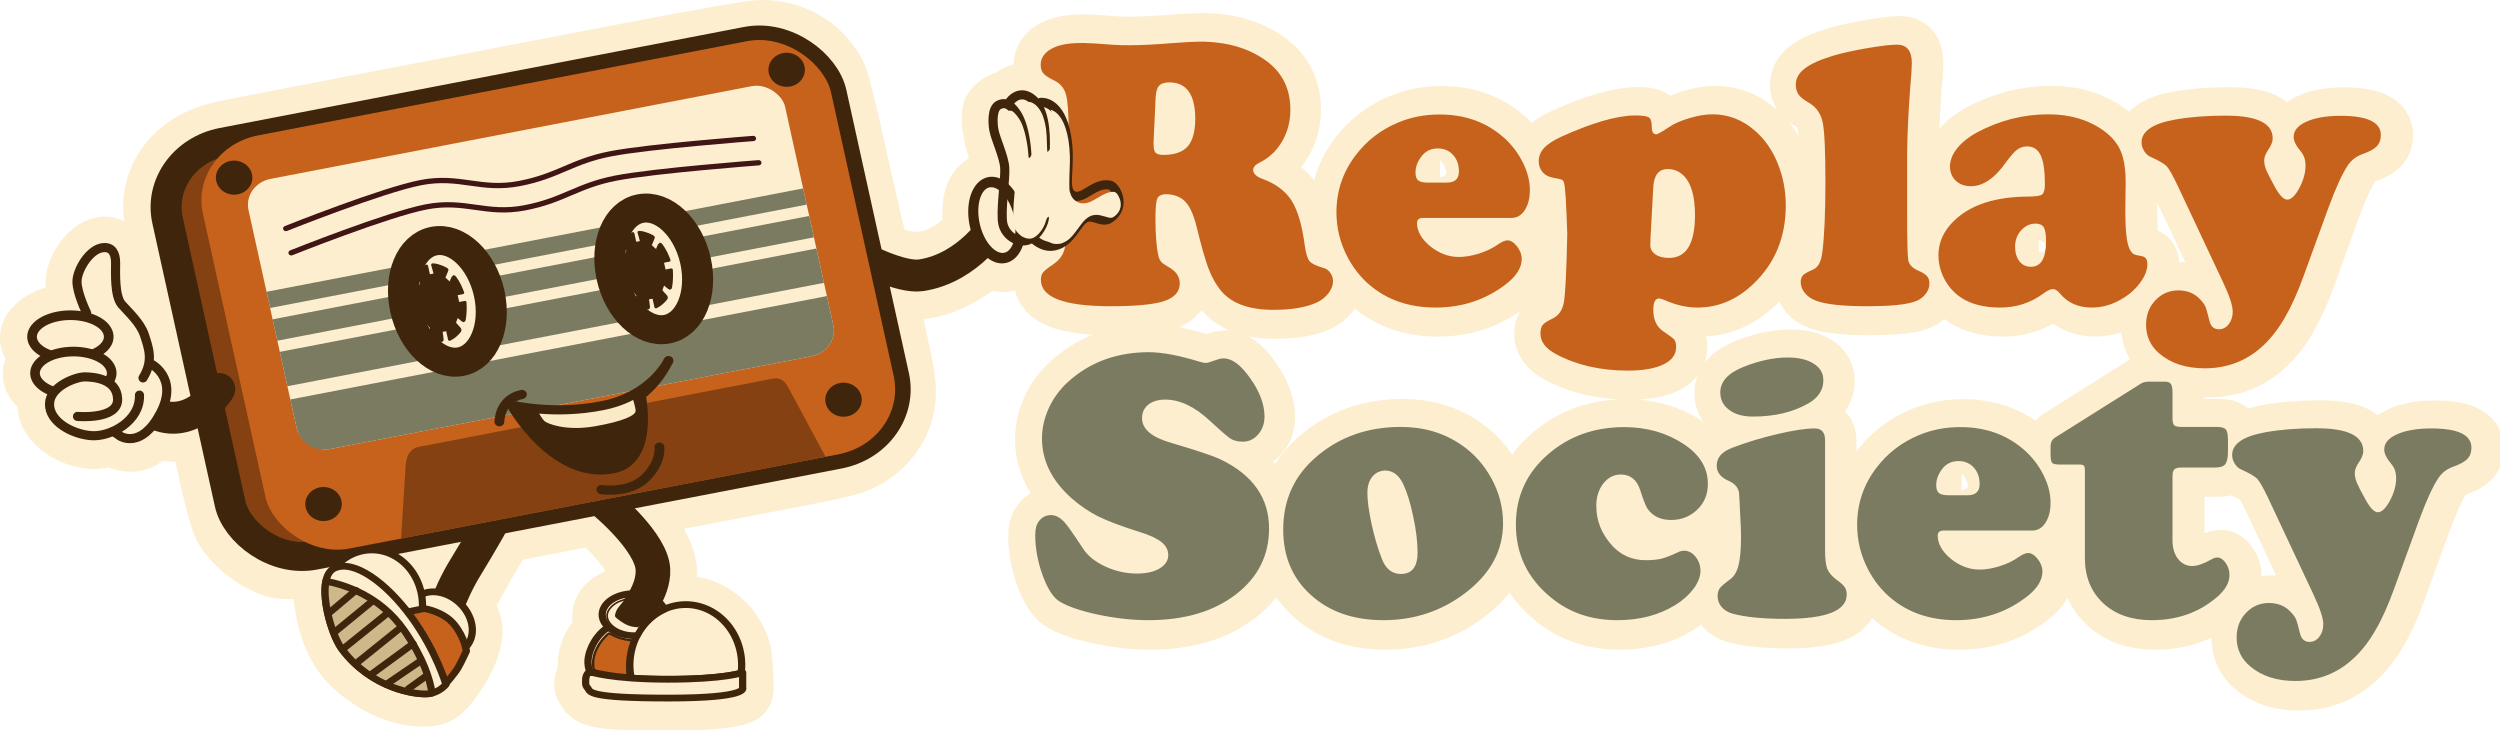 <?xml version="1.0" encoding="UTF-8" standalone="no"?>
<!-- Created with Inkscape (http://www.inkscape.org/) -->

<svg
   width="54.763mm"
   height="15.992mm"
   viewBox="0 0 54.763 15.992"
   version="1.1"
   id="svg1"
   xml:space="preserve"
   inkscape:version="1.4.2 (ebf0e940d0, 2025-05-08)"
   sodipodi:docname="RS Logo.svg"
   xmlns:inkscape="http://www.inkscape.org/namespaces/inkscape"
   xmlns:sodipodi="http://sodipodi.sourceforge.net/DTD/sodipodi-0.dtd"
   xmlns="http://www.w3.org/2000/svg"
   xmlns:svg="http://www.w3.org/2000/svg"><sodipodi:namedview
     id="namedview1"
     pagecolor="#ffffff"
     bordercolor="#000000"
     borderopacity="0.25"
     inkscape:showpageshadow="2"
     inkscape:pageopacity="0.0"
     inkscape:pagecheckerboard="0"
     inkscape:deskcolor="#d1d1d1"
     inkscape:document-units="mm"
     inkscape:zoom="4.2070979"
     inkscape:cx="95.790497"
     inkscape:cy="42.665991"
     inkscape:window-width="1920"
     inkscape:window-height="1022"
     inkscape:window-x="0"
     inkscape:window-y="0"
     inkscape:window-maximized="1"
     inkscape:current-layer="layer1" /><defs
     id="defs1" /><g
     inkscape:label="Layer 1"
     inkscape:groupmode="layer"
     id="layer1"
     transform="translate(-65.543,-29.217)"><path
       id="path94"
       style="fill:#c6421c;stroke:#fceecf;stroke-width:4.724;stroke-linecap:round;stroke-linejoin:round;stroke-dasharray:none;stroke-opacity:1"
       d="m 60.73,0.15 c -0.782,-0.002 -4.528,0.646 -11.736,2.031 -5.824,1.119 -15.316,2.941 -21.094,4.047 -5.778,1.106 -11.072,2.132 -11.766,2.281 -3.405,0.731 -5.655,3.054 -5.84,6.029 -0.064,1.024 0.136,2.127 1.539,8.514 0.887,4.036 1.611,7.424 1.611,7.529 0,0.205 -0.993,0.68 -1.422,0.68 -0.198,0 -0.258,-0.2 -0.258,-0.857 0,-0.959 -0.361,-1.862 -0.918,-2.301 C 10.621,27.925 10.433,27.535 10.363,27.102 10.155,25.8 9.596,24.625 8.721,23.643 7.748,22.551 7.572,22.022 7.566,20.164 7.562,18.763 7.337,18.259 6.641,18.084 5.494,17.796 3.865,19.657 3.865,21.254 c 0,0.326 0.151,0.99 0.336,1.477 0.185,0.486 0.336,0.903 0.336,0.926 4.66e-5,0.023 -0.433,0.042 -0.965,0.043 -1.331,0.001 -2.153,0.263 -2.859,0.91 -0.788,0.722 -0.814,1.4 -0.08,2.162 L 1.154,27.312 0.744,27.783 c -0.628,0.725 -0.545,1.386 0.266,2.135 0.582,0.537 0.658,0.69 0.57,1.131 -0.337,1.686 2.528,3.568 4.664,3.062 0.644,-0.152 0.873,-0.14 1.295,0.078 0.853,0.441 1.938,0.243 2.525,-0.465 0.162,-0.195 0.47,-0.231 1.416,-0.16 0.67,0.05 1.504,0.01 1.871,-0.092 0.342,-0.095 0.642,-0.158 0.695,-0.148 h 0.002 0.002 l 0.002,0.002 h 0.002 c 0.021,0.021 0.385,1.628 0.811,3.568 0.432,1.971 0.959,3.907 1.191,4.387 0.555,1.143 1.999,2.479 3.396,3.141 1.03,0.488 1.285,0.539 2.732,0.539 0.878,0 1.916,-0.059 2.307,-0.129 l 0.711,-0.127 -0.416,0.613 c -0.521,0.768 -0.549,1.845 -0.092,3.633 0.621,2.427 1.614,3.802 3.736,5.174 1.942,1.255 4.525,1.748 5.656,1.08 0.673,-0.397 1.914,-2.169 2.408,-3.438 0.554,-1.421 0.573,-2.131 0.082,-3.092 l -0.422,-0.824 0.561,-1.109 c 0.308,-0.61 1.055,-1.94 1.658,-2.955 l 1.096,-1.846 3.752,-0.725 3.754,-0.723 1.309,1.365 c 1.285,1.342 2.137,2.677 2.137,3.344 0,0.664 -0.525,1.689 -0.865,1.689 -0.481,0 -1.595,0.613 -1.896,1.043 -0.31,0.442 -0.346,1.328 -0.066,1.607 0.15,0.15 0.085,0.307 -0.27,0.662 -0.677,0.677 -1.104,1.615 -1.104,2.426 0,0.39 -0.089,0.955 -0.197,1.254 -0.165,0.456 -0.149,0.614 0.094,0.984 0.429,0.655 0.955,0.792 3.549,0.926 4.054,0.209 8.468,-0.039 9.381,-0.527 0.304,-0.163 0.323,-0.31 0.24,-1.926 -0.073,-1.437 -0.168,-1.912 -0.535,-2.662 -1.033,-2.111 -3.366,-3.334 -5.301,-2.779 -0.867,0.249 -1.111,-0.06 -0.738,-0.934 0.155,-0.364 0.29,-1.117 0.299,-1.674 0.021,-1.263 -0.629,-2.671 -1.979,-4.291 l -0.916,-1.102 5.992,-1.146 c 11.679,-2.233 11.828,-2.265 12.893,-2.783 2.166,-1.054 3.605,-3.13 3.73,-5.381 0.059,-1.063 -0.063,-1.865 -0.783,-5.109 -0.47,-2.117 -0.854,-3.905 -0.854,-3.975 v -0.002 -0.002 -0.002 l 0.002,-0.002 v -0.002 c 0.001,-0.002 0.006,-0.006 0.008,-0.008 0.066,-0.039 0.39,0.01 0.773,0.125 1.08,0.325 2.183,0.296 3.443,-0.094 1.155,-0.357 2.812,-1.28 3.539,-1.973 0.448,-0.427 0.461,-0.43 1.055,-0.148 0.887,0.421 1.676,0.083 2.211,-0.951 0.273,-0.528 0.877,-0.609 1.574,-0.211 0.748,0.427 1.469,0.33 2.287,-0.342 -0.055,0.317 -0.121,0.572 -0.197,0.764 -0.156,0.406 -0.464,0.76 -0.922,1.062 -0.406,0.271 -0.667,0.484 -0.781,0.641 -0.115,0.146 -0.172,0.344 -0.172,0.594 0,1.458 1.927,2.188 5.781,2.188 2.073,0 3.542,-0.141 4.406,-0.422 0.875,-0.292 1.312,-0.781 1.312,-1.469 0,-0.562 -0.312,-1.016 -0.938,-1.359 -0.292,-0.167 -0.49,-0.307 -0.594,-0.422 -0.104,-0.115 -0.182,-0.276 -0.234,-0.484 -0.167,-0.74 -0.25,-1.771 -0.25,-3.094 0,-0.875 0.052,-1.432 0.156,-1.672 0.115,-0.24 0.37,-0.359 0.766,-0.359 0.688,0.031 1.214,0.25 1.578,0.656 0.375,0.406 0.682,1.104 0.922,2.094 0.375,1.542 0.698,2.677 0.969,3.406 0.281,0.729 0.62,1.333 1.016,1.812 0.875,1.073 2.328,1.609 4.359,1.609 1.521,0 2.719,-0.203 3.594,-0.609 0.396,-0.188 0.719,-0.443 0.969,-0.766 0.25,-0.333 0.375,-0.661 0.375,-0.984 0,-0.25 -0.068,-0.474 -0.203,-0.672 -0.135,-0.208 -0.302,-0.344 -0.5,-0.406 -0.646,-0.188 -1.057,-0.38 -1.234,-0.578 -0.177,-0.208 -0.312,-0.656 -0.406,-1.344 -0.219,-1.656 -0.583,-2.885 -1.094,-3.688 -0.51,-0.802 -1.312,-1.401 -2.406,-1.797 -0.51,-0.188 -0.766,-0.432 -0.766,-0.734 0,-0.229 0.167,-0.427 0.5,-0.594 0.802,-0.396 1.432,-0.984 1.891,-1.766 0.458,-0.792 0.688,-1.667 0.688,-2.625 0,-1.719 -0.656,-3.062 -1.969,-4.031 -1.458,-1.073 -3.302,-1.609 -5.531,-1.609 -0.396,0 -1.089,0.036 -2.078,0.109 -1.563,0.125 -2.812,0.188 -3.75,0.188 -0.562,0 -0.974,-0.01 -1.234,-0.031 -1.375,-0.104 -2.234,-0.156 -2.578,-0.156 -0.781,0 -1.396,0.057 -1.844,0.172 -0.531,0.135 -0.948,0.349 -1.25,0.641 -0.292,0.281 -0.438,0.615 -0.438,1 0,0.292 0.078,0.531 0.234,0.719 0.156,0.177 0.464,0.375 0.922,0.594 0.479,0.24 0.792,0.62 0.938,1.141 0.146,0.521 0.219,1.505 0.219,2.953 0,0.24 1.44e-4,0.475 0,0.705 C 86.051,7.934 85.737,7.256 85.104,6.623 84.702,6.221 84.376,6.051 84.016,6.051 c -0.283,0 -0.706,-0.151 -0.941,-0.336 -0.543,-0.427 -1.061,-0.427 -1.604,0 -0.235,0.185 -0.544,0.336 -0.686,0.336 -0.142,0 -0.47,0.182 -0.729,0.404 -0.423,0.363 -0.465,0.502 -0.439,1.387 0.016,0.547 0.219,1.536 0.459,2.23 0.237,0.686 0.432,1.571 0.432,1.965 v 0.715 l -0.555,-0.09 c -0.436,-0.071 -0.669,0.004 -1.082,0.352 -0.692,0.582 -0.925,1.355 -0.857,2.826 l 0.055,1.207 -1,0.805 c -1.801,1.451 -3.538,1.812 -5.42,1.121 C 71.113,18.776 70.612,18.556 70.533,18.484 70.455,18.413 69.722,15.326 68.906,11.625 68.09,7.924 67.276,4.568 67.096,4.17 65.978,1.696 63.538,0.157 60.73,0.15 Z m 0.646,1.072 c 0.907,0.006 1.242,0.207 1.84,0.484 1.255,0.583 2.23,1.493 2.738,2.553 0.603,1.258 5.689,24.502 5.691,26.01 0.003,1.968 -1.055,3.692 -2.857,4.652 -1.132,0.603 0.296,0.31 -25.09,5.164 -9.937,1.9 -18.625,3.565 -19.305,3.701 -2.272,0.455 -4.138,0.164 -5.537,-0.865 -1.62,-1.192 -1.953,-1.93 -2.975,-6.588 l -0.785,-3.582 0.916,-0.961 c 0.504,-0.528 0.972,-1.134 1.039,-1.346 0.174,-0.55 -0.193,-1.306 -0.746,-1.535 -0.575,-0.238 -1.426,0.123 -1.604,0.682 -0.053,0.166 -0.12,0.284 -0.16,0.291 h -0.002 -0.002 -0.002 -0.002 l -0.002,-0.002 h -0.002 l -0.002,-0.002 h -0.002 l -0.002,-0.002 c -0.036,-0.036 -0.755,-3.199 -1.598,-7.029 -1.03,-4.685 -1.53,-7.304 -1.527,-8.004 0.008,-2.412 1.778,-4.532 4.314,-5.168 C 16.269,9.537 26.404,7.562 38.236,5.289 54.624,2.141 59.383,1.209 61.377,1.223 Z m 93.414,0.264 c -0.521,0 -1.354,0.099 -2.5,0.297 -1.146,0.198 -2.078,0.406 -2.797,0.625 -1.073,0.323 -1.854,0.677 -2.344,1.062 -0.49,0.375 -0.734,0.818 -0.734,1.328 0,0.323 0.078,0.599 0.234,0.828 0.167,0.219 0.469,0.453 0.906,0.703 0.583,0.354 0.948,0.896 1.094,1.625 0.146,0.729 0.219,2.365 0.219,4.906 0,2.5 -0.083,4.427 -0.25,5.781 -0.094,0.792 -0.344,1.276 -0.75,1.453 -0.438,0.188 -0.724,0.349 -0.859,0.484 -0.125,0.135 -0.188,0.328 -0.188,0.578 0,0.313 0.12,0.615 0.359,0.906 0.24,0.281 0.547,0.49 0.922,0.625 0.812,0.302 2.224,0.453 4.234,0.453 1.781,0 3.047,-0.115 3.797,-0.344 0.406,-0.115 0.729,-0.312 0.969,-0.594 0.25,-0.281 0.375,-0.594 0.375,-0.938 0,-0.271 -0.068,-0.479 -0.203,-0.625 -0.125,-0.146 -0.38,-0.302 -0.766,-0.469 -0.448,-0.198 -0.708,-0.479 -0.781,-0.844 -0.062,-0.365 -0.094,-1.656 -0.094,-3.875 v -5.016 c 0.021,-1.552 0.099,-3.26 0.234,-5.125 0.104,-1.198 0.156,-1.964 0.156,-2.297 0,-1.021 -0.411,-1.531 -1.234,-1.531 z M 94.557,4.611 c 1.427,0 2.141,1.005 2.141,3.016 0,1.042 -0.208,1.802 -0.625,2.281 -0.417,0.469 -1.083,0.703 -2,0.703 -0.333,0 -0.557,-0.062 -0.672,-0.188 -0.104,-0.125 -0.156,-0.375 -0.156,-0.75 v -0.141 l 0.172,-3.641 c 0.021,-0.479 0.115,-0.812 0.281,-1 0.167,-0.188 0.453,-0.281 0.859,-0.281 z M 82.068,6.051 c 0.367,-0.015 0.833,0.103 1.029,0.32 0.425,0.469 0.771,1.776 0.771,2.912 0,0.858 0.041,0.986 0.295,0.934 0.251,-0.051 0.286,-0.227 0.246,-1.199 C 84.385,8.391 84.262,7.581 84.137,7.217 84.025,6.893 83.971,6.62 84.004,6.564 l 0.002,-0.002 0.002,-0.002 0.002,-0.002 v -0.002 h 0.002 0.002 l 0.002,-0.002 h 0.002 0.002 c 0.301,0 0.901,0.602 1.229,1.23 0.314,0.603 0.378,1.074 0.459,3.324 0.075,2.093 0.148,2.775 0.484,3.057 -0.013,1.216 -0.032,2 -0.057,2.352 -0.012,0.194 -0.025,0.377 -0.041,0.549 -0.334,0.374 -0.679,0.654 -0.916,0.736 -0.597,0.208 -0.573,0.209 -1.182,-0.014 L 83.535,17.621 83.971,16.875 c 0.396,-0.676 0.449,-1.254 0.113,-1.238 -0.075,0.013 -0.285,0.332 -0.467,0.715 -0.587,1.235 -1.753,1.479 -2.393,0.502 -0.252,-0.384 -0.285,-0.732 -0.219,-2.309 0.118,-2.808 0.067,-3.426 -0.402,-4.783 -0.64,-1.852 -0.575,-3.039 0.168,-3.039 0.56,0 1.181,1.143 1.418,2.605 0.259,1.594 0.291,1.674 0.562,1.449 0.462,-0.383 -0.242,-3.236 -1.006,-4.08 -0.144,-0.159 -0.213,-0.37 -0.152,-0.469 0.07,-0.113 0.254,-0.169 0.475,-0.178 z m 57.441,1.201 c -0.562,0 -1.193,0.104 -1.891,0.312 -0.688,0.198 -1.255,0.448 -1.703,0.75 -0.594,0.396 -0.943,0.594 -1.047,0.594 -0.25,0 -0.375,-0.193 -0.375,-0.578 0,-0.438 -0.078,-0.708 -0.234,-0.812 -0.156,-0.115 -0.552,-0.172 -1.188,-0.172 -1.5,0.021 -3.526,0.609 -6.078,1.766 -0.656,0.302 -1.13,0.615 -1.422,0.937 -0.292,0.312 -0.438,0.677 -0.438,1.094 0,0.344 0.104,0.641 0.312,0.891 0.208,0.24 0.479,0.391 0.812,0.453 0.438,0.083 0.693,0.141 0.766,0.172 0.083,0.031 0.146,0.099 0.188,0.203 0.115,0.312 0.208,1.75 0.281,4.312 -0.062,3.115 -0.156,5 -0.281,5.656 -0.115,0.656 -0.443,1.109 -0.984,1.359 -0.375,0.177 -0.63,0.344 -0.766,0.5 -0.125,0.167 -0.188,0.406 -0.188,0.719 0,0.677 0.432,1.245 1.297,1.703 1.698,0.906 3.677,1.359 5.938,1.359 1.271,0 2.255,-0.172 2.953,-0.516 0.698,-0.333 1.047,-0.812 1.047,-1.438 0,-0.281 -0.052,-0.484 -0.156,-0.609 -0.094,-0.115 -0.396,-0.344 -0.906,-0.688 -0.552,-0.365 -0.828,-0.958 -0.828,-1.781 0,-0.625 0.156,-0.938 0.469,-0.938 0.115,0 0.266,0.042 0.453,0.125 0.938,0.417 1.849,0.625 2.734,0.625 1.74,0 3.292,-0.661 4.656,-1.984 1.771,-1.698 2.656,-3.859 2.656,-6.484 0,-1.229 -0.229,-2.401 -0.688,-3.516 -0.438,-1.062 -1.052,-1.943 -1.844,-2.641 -1.042,-0.917 -2.224,-1.375 -3.547,-1.375 z m 27.812,0 c -2.052,0 -4.021,0.5 -5.906,1.5 -0.688,0.375 -1.234,0.812 -1.641,1.312 -0.396,0.5 -0.594,1 -0.594,1.5 0,0.49 0.161,0.885 0.484,1.188 0.323,0.302 0.74,0.453 1.25,0.453 1.01,0 1.979,-0.661 2.906,-1.984 0.365,-0.5 0.667,-0.844 0.906,-1.031 0.25,-0.188 0.531,-0.281 0.844,-0.281 0.521,0 0.896,0.25 1.125,0.75 0.229,0.49 0.344,1.286 0.344,2.391 0,0.438 -0.078,0.719 -0.234,0.844 -0.156,0.115 -0.536,0.172 -1.141,0.172 -2.719,0.01 -4.76,0.672 -6.125,1.984 -0.875,0.833 -1.312,1.792 -1.312,2.875 0,0.677 0.161,1.328 0.484,1.953 0.323,0.615 0.76,1.115 1.312,1.5 0.844,0.583 1.948,0.875 3.312,0.875 1.323,0 2.505,-0.38 3.547,-1.141 0.344,-0.26 0.62,-0.391 0.828,-0.391 0.188,0 0.391,0.135 0.609,0.406 0.635,0.75 1.5,1.125 2.594,1.125 0.854,0 1.672,-0.229 2.453,-0.688 0.635,-0.365 1.151,-0.818 1.547,-1.359 0.406,-0.542 0.609,-1.062 0.609,-1.562 0,-0.385 -0.167,-0.604 -0.5,-0.656 -0.333,-0.052 -0.552,-0.109 -0.656,-0.172 -0.104,-0.062 -0.214,-0.208 -0.328,-0.438 -0.229,-0.479 -0.344,-1.526 -0.344,-3.141 l 0.031,-2.328 c 0,-1.104 -0.135,-1.969 -0.406,-2.594 -0.26,-0.635 -0.724,-1.198 -1.391,-1.687 -1.26,-0.917 -2.797,-1.375 -4.609,-1.375 z m -50.391,0.016 c -1.24,0 -2.391,0.224 -3.453,0.672 -1.417,0.594 -2.583,1.495 -3.5,2.703 -1.062,1.396 -1.594,2.969 -1.594,4.719 0,1.302 0.307,2.542 0.922,3.719 0.469,0.885 1.062,1.641 1.781,2.266 1.479,1.271 3.312,1.906 5.5,1.906 2.167,0 4.078,-0.62 5.734,-1.859 0.938,-0.698 1.406,-1.422 1.406,-2.172 0,-0.354 -0.13,-0.698 -0.391,-1.031 -0.26,-0.333 -0.526,-0.5 -0.797,-0.5 -0.208,0 -0.49,0.125 -0.844,0.375 -0.396,0.281 -0.901,0.521 -1.516,0.719 -0.604,0.188 -1.156,0.281 -1.656,0.281 -0.844,0 -1.635,-0.297 -2.375,-0.891 -0.729,-0.604 -1.094,-1.245 -1.094,-1.922 0,-0.281 0.161,-0.422 0.484,-0.422 h 7.344 c 0.448,0 0.812,-0.214 1.094,-0.641 0.281,-0.438 0.422,-0.995 0.422,-1.672 0,-0.833 -0.245,-1.687 -0.734,-2.562 -0.427,-0.771 -0.99,-1.437 -1.688,-2 -1.385,-1.125 -3.068,-1.688 -5.047,-1.688 z m 65.078,0.094 c -1.573,0 -2.974,0.109 -4.203,0.328 -1.844,0.333 -2.766,0.964 -2.766,1.891 0,0.229 0.073,0.469 0.219,0.719 0.156,0.24 0.339,0.401 0.547,0.484 0.677,0.302 1.115,0.557 1.312,0.766 0.198,0.208 0.495,0.729 0.891,1.562 l 3.766,8.016 c 0.542,1.146 0.812,1.964 0.812,2.453 0,0.417 -0.109,0.766 -0.328,1.047 -0.219,0.281 -0.49,0.422 -0.812,0.422 -0.406,0 -0.667,-0.229 -0.781,-0.688 -0.146,-0.604 -0.255,-0.995 -0.328,-1.172 -0.073,-0.177 -0.219,-0.38 -0.438,-0.609 -0.458,-0.5 -1.062,-0.75 -1.812,-0.75 -0.75,0 -1.385,0.276 -1.906,0.828 -0.51,0.542 -0.766,1.214 -0.766,2.016 0,0.969 0.37,1.766 1.109,2.391 0.958,0.813 2.208,1.219 3.75,1.219 1.906,0 3.536,-0.646 4.891,-1.938 0.656,-0.625 1.24,-1.385 1.75,-2.281 0.521,-0.885 1.036,-2.031 1.547,-3.438 l 2.062,-5.672 c 0.594,-1.604 1.12,-2.755 1.578,-3.453 0.292,-0.438 0.688,-0.75 1.188,-0.938 0.594,-0.208 1,-0.427 1.219,-0.656 0.229,-0.24 0.344,-0.552 0.344,-0.938 0,-1.063 -1.104,-1.594 -3.312,-1.594 -1.188,0 -2.135,0.161 -2.844,0.484 -0.708,0.313 -1.062,0.734 -1.062,1.266 0,0.333 0.198,0.734 0.594,1.203 0.26,0.302 0.391,0.693 0.391,1.172 0,0.594 -0.172,1.214 -0.516,1.859 -0.344,0.635 -0.677,0.953 -1,0.953 -0.302,0 -0.651,-0.365 -1.047,-1.094 -0.354,-0.646 -0.589,-1.104 -0.703,-1.375 -0.104,-0.271 -0.156,-0.531 -0.156,-0.781 0,-0.26 0.115,-0.557 0.344,-0.891 0.24,-0.354 0.359,-0.661 0.359,-0.922 0,-0.729 -0.427,-1.245 -1.281,-1.547 -0.635,-0.229 -1.505,-0.344 -2.609,-0.344 z m -65.234,2.719 c 0.521,0 0.943,0.177 1.266,0.531 0.323,0.354 0.484,0.812 0.484,1.375 0,0.615 -0.333,0.922 -1,0.922 h -1.578 c -0.375,0 -0.641,-0.062 -0.797,-0.188 -0.146,-0.125 -0.219,-0.344 -0.219,-0.656 0,-0.438 0.156,-0.87 0.469,-1.297 0.333,-0.458 0.792,-0.688 1.375,-0.688 z m 19.047,1.703 c 0.521,0 0.969,0.193 1.344,0.578 0.604,0.625 0.906,1.703 0.906,3.234 0,2.365 -0.719,3.547 -2.156,3.547 -0.469,0 -0.844,-0.099 -1.125,-0.297 -0.281,-0.198 -0.422,-0.458 -0.422,-0.781 0,-0.167 0.005,-0.339 0.016,-0.516 l 0.234,-4.297 c 0.062,-0.979 0.464,-1.469 1.203,-1.469 z m -55.934,1.496 c 0.163,0.004 0.3,0.058 0.367,0.166 0.057,0.092 0.117,0.894 0.135,1.779 l 0.033,1.609 0.633,0.58 c 0.531,0.486 0.606,0.634 0.459,0.908 -0.096,0.18 -0.319,0.403 -0.496,0.498 -0.405,0.217 -0.33,0.229 -0.984,-0.17 -0.367,-0.224 -0.703,-0.658 -0.984,-1.271 -0.362,-0.791 -0.418,-1.119 -0.365,-2.166 0.046,-0.911 0.146,-1.325 0.381,-1.584 0.208,-0.229 0.55,-0.357 0.822,-0.35 z m 86.387,3.02 c 0.333,0.01 0.557,0.115 0.672,0.312 0.125,0.198 0.188,0.583 0.188,1.156 0,1.406 -0.417,2.109 -1.25,2.109 -0.396,0 -0.714,-0.151 -0.953,-0.453 -0.24,-0.312 -0.359,-0.719 -0.359,-1.219 0,-0.521 0.167,-0.969 0.5,-1.344 0.344,-0.375 0.745,-0.562 1.203,-0.562 z M 6.32,18.656 c 0.566,0 0.738,0.473 0.738,2.012 0,1.644 0.196,2.152 1.311,3.426 1.284,1.468 1.713,3.184 1.141,4.555 -0.373,0.892 0.055,1.103 0.498,0.246 0.254,-0.49 0.287,-0.504 0.578,-0.24 0.502,0.455 0.724,1.189 0.604,1.994 -0.129,0.86 -1.007,2.393 -1.609,2.811 -0.472,0.327 -1.114,0.48 -1.555,0.371 -0.147,-0.036 -0.269,-0.084 -0.291,-0.113 l -0.002,-0.002 v -0.002 -0.002 l -0.002,-0.002 c 0,-0.027 0.333,-0.382 0.738,-0.787 0.747,-0.747 1.25,-1.895 1.055,-2.404 -0.153,-0.399 -0.429,-0.317 -0.527,0.156 -0.048,0.231 -0.125,0.594 -0.168,0.807 -0.116,0.569 -1.201,1.578 -2.045,1.9 -1.913,0.731 -4.598,-0.475 -4.598,-2.064 0,-2.002 4.396,-2.686 4.938,-0.768 0.123,0.436 0.093,0.615 -0.141,0.873 -0.313,0.345 -1.57,0.68 -2.551,0.68 -0.897,0 -0.618,0.411 0.32,0.473 1.025,0.067 2.082,-0.232 2.578,-0.729 0.494,-0.494 0.534,-1.392 0.086,-1.945 -0.227,-0.28 -0.292,-0.56 -0.232,-1.002 0.068,-0.508 -0.004,-0.711 -0.416,-1.172 L 6.27,27.17 6.664,26.588 c 0.217,-0.32 0.395,-0.69 0.395,-0.82 0,-0.511 -0.541,-1.241 -1.152,-1.553 C 5.408,23.961 5.182,23.69 4.898,23.008 4.318,21.61 4.275,20.977 4.701,20.096 5.128,19.215 5.756,18.656 6.32,18.656 Z m -2.785,5.605 c 0.22,-0.003 0.441,0.009 0.658,0.041 1.933,0.282 2.809,1.408 1.746,2.244 C 5.694,26.74 5.374,26.861 5.227,26.816 5.079,26.772 4.617,26.722 4.201,26.705 3.785,26.688 3.068,26.722 2.605,26.781 1.593,26.912 0.899,26.599 0.732,25.936 0.522,25.095 1.997,24.282 3.535,24.262 Z m 89.334,2.686 c -2.521,0 -4.656,0.734 -6.406,2.203 -0.781,0.635 -1.385,1.391 -1.812,2.266 -0.427,0.865 -0.641,1.755 -0.641,2.672 0,1.854 0.823,3.51 2.469,4.969 0.677,0.594 1.406,1.089 2.188,1.484 0.781,0.385 1.917,0.812 3.406,1.281 0.844,0.26 1.453,0.542 1.828,0.844 0.375,0.302 0.562,0.661 0.562,1.078 0,0.448 -0.24,0.818 -0.719,1.109 -0.479,0.281 -1.104,0.422 -1.875,0.422 -0.896,0 -1.766,-0.193 -2.609,-0.578 -0.833,-0.385 -1.443,-0.87 -1.828,-1.453 -0.813,-1.24 -1.328,-1.974 -1.547,-2.203 -0.365,-0.406 -0.745,-0.609 -1.141,-0.609 -0.396,0 -0.724,0.167 -0.984,0.5 -0.208,0.26 -0.312,0.646 -0.312,1.156 0,1.063 0.198,2.156 0.594,3.281 0.406,1.115 0.859,1.839 1.359,2.172 0.656,0.427 1.724,0.802 3.203,1.125 1.479,0.312 2.885,0.469 4.219,0.469 2.99,0 5.411,-0.719 7.266,-2.156 1.812,-1.406 2.719,-3.219 2.719,-5.438 0,-2.51 -1.328,-4.411 -3.984,-5.703 -0.604,-0.292 -1.984,-0.755 -4.141,-1.391 -1.594,-0.458 -2.391,-1.141 -2.391,-2.047 0,-0.458 0.172,-0.828 0.516,-1.109 0.354,-0.281 0.823,-0.422 1.406,-0.422 1.208,0 2.437,0.583 3.688,1.75 0.885,0.823 1.458,1.318 1.719,1.484 0.26,0.167 0.599,0.25 1.016,0.25 0.5,0 0.922,-0.198 1.266,-0.594 0.354,-0.406 0.531,-0.901 0.531,-1.484 0,-1 -0.391,-2.052 -1.172,-3.156 -0.771,-1.104 -1.505,-1.656 -2.203,-1.656 -0.188,0 -0.365,0.031 -0.531,0.094 -0.521,0.188 -0.833,0.281 -0.938,0.281 -0.125,0 -0.292,-0.031 -0.5,-0.094 -1.74,-0.531 -3.146,-0.797 -4.219,-0.797 z M 3.939,27.283 c 1.132,0.016 2.131,0.403 2.555,1.049 0.388,0.592 0.132,0.744 -0.893,0.529 -1.015,-0.213 -1.837,-0.028 -2.813,0.635 -0.75,0.509 -0.781,0.511 -1.338,0.072 -0.994,-0.782 -0.356,-1.824 1.328,-2.174 0.391,-0.081 0.783,-0.117 1.16,-0.111 z M 145.744,27.385 c -1.135,0 -2.354,0.26 -3.656,0.781 -1.281,0.51 -1.922,1.214 -1.922,2.109 0,0.667 0.302,1.188 0.906,1.562 0.448,0.292 1.052,0.438 1.812,0.438 1.802,0 3.339,-0.37 4.609,-1.109 0.802,-0.469 1.203,-1.104 1.203,-1.906 0,-0.573 -0.266,-1.026 -0.797,-1.359 -0.531,-0.344 -1.25,-0.516 -2.156,-0.516 z m 29.938,2 c -0.26,0 -0.479,0.047 -0.656,0.141 l -7.156,4.5 c -0.229,0.146 -0.349,0.375 -0.359,0.688 v 0.688 c 0,0.365 0.042,0.599 0.125,0.703 0.083,0.094 0.276,0.141 0.578,0.141 h 1.609 c 0.24,0 0.385,0.031 0.438,0.094 0.062,0.052 0.094,0.198 0.094,0.438 v 7.219 c 0,1.542 0.505,2.786 1.516,3.734 1.01,0.938 2.349,1.406 4.016,1.406 2.104,0 3.896,-0.63 5.375,-1.891 0.708,-0.594 1.062,-1.214 1.062,-1.859 0,-0.354 -0.104,-0.682 -0.312,-0.984 -0.208,-0.302 -0.438,-0.453 -0.688,-0.453 -0.156,0 -0.312,0.047 -0.469,0.141 -0.667,0.375 -1.203,0.562 -1.609,0.562 -0.479,0 -0.875,-0.198 -1.188,-0.594 -0.302,-0.396 -0.453,-0.906 -0.453,-1.531 v -5.281 c 0,-0.292 0.052,-0.49 0.156,-0.594 0.104,-0.104 0.302,-0.156 0.594,-0.156 h 2.828 c 0.385,0 0.651,-0.094 0.797,-0.281 0.146,-0.198 0.219,-0.547 0.219,-1.047 v -0.922 c 0,-0.458 -0.057,-0.755 -0.172,-0.891 -0.115,-0.146 -0.365,-0.219 -0.75,-0.219 h -2.891 c -0.323,0 -0.536,-0.047 -0.641,-0.141 -0.094,-0.094 -0.141,-0.297 -0.141,-0.609 v -2.109 c 0,-0.354 -0.047,-0.589 -0.141,-0.703 -0.083,-0.125 -0.255,-0.188 -0.516,-0.188 z m -61.969,3.75 c -2.74,0 -5.068,0.823 -6.984,2.469 -1.833,1.563 -2.75,3.573 -2.75,6.031 0,2.208 0.75,4 2.25,5.375 1.542,1.417 3.557,2.125 6.047,2.125 2.552,0 4.818,-0.755 6.797,-2.266 2.073,-1.583 3.109,-3.505 3.109,-5.766 0,-1.292 -0.323,-2.531 -0.969,-3.719 -0.625,-1.135 -1.453,-2.057 -2.484,-2.766 -1.438,-0.99 -3.109,-1.484 -5.016,-1.484 z m 18.5,0.016 c -2.458,0 -4.547,0.74 -6.266,2.219 -1.802,1.542 -2.703,3.49 -2.703,5.844 0,2.448 0.969,4.464 2.906,6.047 1.51,1.25 3.339,1.875 5.484,1.875 1.844,0 3.443,-0.417 4.797,-1.25 0.625,-0.385 1.13,-0.833 1.516,-1.344 0.385,-0.521 0.578,-1.016 0.578,-1.484 0,-0.448 -0.135,-0.839 -0.406,-1.172 -0.271,-0.333 -0.583,-0.5 -0.938,-0.5 -0.177,0 -0.339,0.036 -0.484,0.109 -0.573,0.271 -1.036,0.453 -1.391,0.547 -0.354,0.083 -0.792,0.125 -1.312,0.125 -1.104,0 -2.021,-0.391 -2.75,-1.172 -0.896,-0.969 -1.344,-2.078 -1.344,-3.328 0,-0.729 0.193,-1.344 0.578,-1.844 0.396,-0.5 0.88,-0.75 1.453,-0.75 0.792,0 1.328,0.438 1.609,1.312 0.26,0.812 0.458,1.318 0.594,1.516 0.438,0.625 1.089,0.938 1.953,0.938 0.823,0 1.526,-0.266 2.109,-0.797 0.625,-0.562 0.938,-1.297 0.938,-2.203 0,-1.312 -0.672,-2.411 -2.016,-3.297 -1.417,-0.927 -3.052,-1.391 -4.906,-1.391 z m 27.828,0 c -1.24,0 -2.391,0.224 -3.453,0.672 -1.417,0.594 -2.583,1.495 -3.5,2.703 -1.062,1.396 -1.594,2.969 -1.594,4.719 0,1.302 0.307,2.542 0.922,3.719 0.469,0.885 1.062,1.641 1.781,2.266 1.479,1.271 3.312,1.906 5.5,1.906 2.167,0 4.078,-0.62 5.734,-1.859 0.938,-0.698 1.406,-1.422 1.406,-2.172 0,-0.354 -0.13,-0.698 -0.391,-1.031 -0.26,-0.333 -0.526,-0.5 -0.797,-0.5 -0.208,0 -0.49,0.125 -0.844,0.375 -0.396,0.281 -0.901,0.521 -1.516,0.719 -0.604,0.188 -1.156,0.281 -1.656,0.281 -0.844,0 -1.635,-0.297 -2.375,-0.891 -0.729,-0.604 -1.094,-1.245 -1.094,-1.922 0,-0.281 0.161,-0.422 0.484,-0.422 h 7.344 c 0.448,0 0.812,-0.214 1.094,-0.641 0.281,-0.438 0.422,-0.995 0.422,-1.672 0,-0.833 -0.245,-1.688 -0.734,-2.562 -0.427,-0.771 -0.99,-1.438 -1.688,-2 -1.385,-1.125 -3.068,-1.688 -5.047,-1.688 z m 29.469,0.094 c -1.573,0 -2.974,0.109 -4.203,0.328 -1.844,0.333 -2.766,0.964 -2.766,1.891 0,0.229 0.073,0.469 0.219,0.719 0.156,0.24 0.339,0.401 0.547,0.484 0.677,0.302 1.115,0.557 1.312,0.766 0.198,0.208 0.495,0.729 0.891,1.562 l 3.766,8.016 c 0.542,1.146 0.812,1.964 0.812,2.453 0,0.417 -0.109,0.766 -0.328,1.047 -0.219,0.281 -0.49,0.422 -0.812,0.422 -0.406,0 -0.667,-0.229 -0.781,-0.688 -0.146,-0.604 -0.255,-0.995 -0.328,-1.172 -0.073,-0.177 -0.219,-0.38 -0.438,-0.609 -0.458,-0.5 -1.062,-0.75 -1.812,-0.75 -0.75,0 -1.385,0.276 -1.906,0.828 -0.51,0.542 -0.766,1.214 -0.766,2.016 0,0.969 0.37,1.766 1.109,2.391 0.958,0.813 2.208,1.219 3.75,1.219 1.906,0 3.536,-0.646 4.891,-1.938 0.656,-0.625 1.24,-1.385 1.75,-2.281 0.521,-0.885 1.036,-2.031 1.547,-3.438 l 2.062,-5.672 c 0.594,-1.604 1.12,-2.755 1.578,-3.453 0.292,-0.438 0.688,-0.75 1.188,-0.938 0.594,-0.208 1,-0.427 1.219,-0.656 0.229,-0.24 0.344,-0.552 0.344,-0.938 0,-1.062 -1.104,-1.594 -3.312,-1.594 -1.188,0 -2.135,0.161 -2.844,0.484 -0.708,0.312 -1.062,0.734 -1.062,1.266 0,0.333 0.198,0.734 0.594,1.203 0.26,0.302 0.391,0.693 0.391,1.172 0,0.594 -0.172,1.214 -0.516,1.859 -0.344,0.635 -0.677,0.953 -1,0.953 -0.302,0 -0.651,-0.365 -1.047,-1.094 -0.354,-0.646 -0.589,-1.104 -0.703,-1.375 -0.104,-0.271 -0.156,-0.531 -0.156,-0.781 0,-0.26 0.115,-0.557 0.344,-0.891 0.24,-0.354 0.359,-0.661 0.359,-0.922 0,-0.729 -0.427,-1.245 -1.281,-1.547 -0.635,-0.229 -1.505,-0.344 -2.609,-0.344 z m -41.531,0.016 c -0.729,0 -1.76,0.156 -3.094,0.469 -1.333,0.312 -2.583,0.693 -3.75,1.141 -0.844,0.323 -1.266,0.812 -1.266,1.469 0,0.552 0.323,0.969 0.969,1.25 0.521,0.229 0.812,0.557 0.875,0.984 0.021,0.156 0.052,0.708 0.094,1.656 0.052,0.938 0.078,1.578 0.078,1.922 0,1.073 -0.068,1.88 -0.203,2.422 -0.135,0.542 -0.365,0.932 -0.688,1.172 -0.469,0.344 -0.76,0.594 -0.875,0.75 -0.115,0.156 -0.172,0.375 -0.172,0.656 0,0.333 0.109,0.63 0.328,0.891 0.229,0.26 0.526,0.443 0.891,0.547 1.073,0.292 2.526,0.438 4.359,0.438 3.406,0 5.109,-0.672 5.109,-2.016 0,-0.25 -0.057,-0.453 -0.172,-0.609 -0.104,-0.167 -0.318,-0.365 -0.641,-0.594 -0.396,-0.281 -0.661,-0.589 -0.797,-0.922 -0.125,-0.333 -0.188,-0.859 -0.188,-1.578 v -9.078 c 0,-0.646 -0.286,-0.969 -0.859,-0.969 z m 11.906,2.703 c 0.521,0 0.943,0.177 1.266,0.531 0.323,0.354 0.484,0.812 0.484,1.375 0,0.615 -0.333,0.922 -1,0.922 h -1.578 c -0.375,0 -0.641,-0.062 -0.797,-0.188 -0.146,-0.125 -0.219,-0.344 -0.219,-0.656 0,-0.438 0.156,-0.87 0.469,-1.297 0.333,-0.458 0.792,-0.688 1.375,-0.688 z m -47.422,0.781 c 0.615,0.021 1.094,0.385 1.438,1.094 0.333,0.698 0.615,1.604 0.844,2.719 0.24,1.115 0.359,2.109 0.359,2.984 0,1.177 -0.464,1.766 -1.391,1.766 -0.729,0 -1.255,-0.427 -1.578,-1.281 -0.323,-0.833 -0.604,-1.786 -0.844,-2.859 -0.229,-1.083 -0.344,-1.938 -0.344,-2.562 0,-0.562 0.135,-1.01 0.406,-1.344 0.281,-0.344 0.651,-0.516 1.109,-0.516 z m -76.672,5.947 c 0.112,0 0.008,0.306 -0.242,0.715 -0.241,0.393 -0.737,1.299 -1.104,2.016 -0.632,1.236 -0.695,1.303 -1.234,1.303 -0.475,0 -0.586,-0.073 -0.68,-0.445 -0.156,-0.621 -0.993,-1.799 -1.529,-2.15 -0.246,-0.161 -0.384,-0.352 -0.305,-0.424 0.131,-0.118 4.63,-1.014 5.094,-1.014 z m -7.547,1.002 c 0.86,-0.043 1.747,0.163 2.363,0.6 0.875,0.62 1.641,1.954 1.775,3.086 L 32.484,48.238 32,48.232 c -0.376,-0.004 -0.796,-0.306 -1.854,-1.332 -1.369,-1.328 -2.26,-1.907 -3.492,-2.275 l -0.656,-0.197 0.791,-0.383 c 0.434,-0.21 0.939,-0.326 1.455,-0.352 z m -2.076,1.344 c 0.471,-0.001 1.028,0.125 1.553,0.379 0.956,0.462 3.251,2.723 4.203,4.141 0.784,1.168 2.357,4.325 2.361,4.74 0.001,0.143 -0.088,0.35 -0.199,0.461 -0.338,0.338 -0.415,0.246 -0.811,-0.984 -0.512,-1.591 -1.882,-3.855 -3.059,-5.053 -1.117,-1.137 -2.389,-1.91 -4.117,-2.502 -1.218,-0.417 -1.226,-0.424 -0.965,-0.797 0.179,-0.255 0.562,-0.384 1.033,-0.385 z m -1.107,1.26 c 0.174,-0.015 0.507,0.118 1.139,0.336 l 0.568,0.195 -0.82,0.703 c -0.444,0.381 -0.864,0.695 -0.943,0.705 h -0.002 -0.002 -0.002 -0.002 l -0.002,-0.002 h -0.002 C 24.927,48.195 24.875,47.751 24.875,47.217 c 0,-0.639 -0.038,-0.901 0.186,-0.92 z m 8.268,0.771 c 0.384,-0.008 0.933,0.102 1.387,0.309 0.832,0.378 1.524,1.173 1.748,2.006 0.093,0.344 0.111,0.839 0.041,1.102 l -0.127,0.479 -0.533,-0.857 c -0.542,-0.871 -1.84,-1.867 -2.434,-1.867 -0.318,0 -0.714,-0.746 -0.543,-1.023 0.059,-0.095 0.23,-0.142 0.461,-0.146 z m -6.098,0.076 c 0.154,-0.005 0.298,0.063 0.508,0.172 0.295,0.153 0.471,0.338 0.391,0.412 -0.08,0.074 -0.598,0.504 -1.152,0.953 -0.555,0.449 -1.134,0.913 -1.285,1.031 -0.239,0.187 -0.301,0.143 -0.469,-0.336 -0.186,-0.532 -0.168,-0.573 0.527,-1.188 0.861,-0.761 1.187,-1.036 1.48,-1.045 z m 22.252,0.152 c 0.014,-2.49e-4 0.026,0.001 0.033,0.006 l 0.002,0.002 v 0.002 h 0.002 l 0.002,0.002 v 0.002 l 0.002,0.002 v 0.002 c 0.009,0.037 -0.058,0.13 -0.178,0.295 -0.662,0.91 -0.702,1.141 -0.26,1.48 0.227,0.174 0.663,0.366 0.969,0.426 0.395,0.077 0.528,0.179 0.461,0.354 -0.052,0.135 -0.094,0.276 -0.094,0.314 0,0.002 6.16e-4,0.006 0,0.008 -9.18e-4,0.002 -0.004,0.008 -0.006,0.01 -0.11,0.122 -1.287,0.025 -1.59,-0.143 -0.64,-0.354 -1.094,-0.872 -1.094,-1.252 0,-0.507 0.623,-1.163 1.322,-1.391 0.23,-0.075 0.365,-0.118 0.428,-0.119 z m -20.785,0.604 c 0.167,0 0.715,0.546 0.715,0.711 0,0.052 -0.715,0.67 -1.59,1.373 -0.875,0.703 -1.655,1.279 -1.736,1.279 -9.09e-4,0 -0.003,-0.002 -0.004,-0.002 -0.124,-0.021 -0.535,-0.707 -0.535,-0.898 0,-0.11 3.009,-2.463 3.15,-2.463 z m 25.781,0.314 c 0.584,0.007 1.177,0.101 1.617,0.277 1.474,0.591 2.73,2.571 2.73,4.303 0,0.761 0.013,0.755 -2.438,0.984 -1.822,0.17 -5.166,0.198 -5.945,0.051 -0.386,-0.073 -0.397,-0.115 -0.32,-1.303 0.059,-0.924 0.189,-1.416 0.52,-1.98 0.522,-0.891 1.458,-1.752 2.281,-2.096 0.397,-0.166 0.971,-0.244 1.555,-0.236 z m -22.002,0.328 c 0.319,-0.005 0.736,0.054 1.121,0.178 0.95,0.306 1.914,1.275 2.25,2.262 0.257,0.756 0.254,0.8 -0.156,1.58 -0.232,0.441 -0.564,0.948 -0.738,1.127 -0.313,0.321 -0.318,0.321 -0.434,0 -0.366,-1.022 -1.137,-2.551 -1.812,-3.596 -0.425,-0.657 -0.773,-1.262 -0.773,-1.346 0,-0.131 0.224,-0.2 0.543,-0.205 z m -2.609,0.371 c 0.238,0.009 0.765,0.862 0.615,0.994 -0.08,0.07 -0.788,0.645 -1.574,1.277 -0.786,0.632 -1.511,1.21 -1.611,1.283 -0.162,0.119 -0.908,-0.482 -0.908,-0.73 0,-0.135 3.32,-2.83 3.479,-2.824 z m 0.975,1.188 0.377,0.455 c 0.204,0.246 0.373,0.489 0.379,0.545 v 0.002 0.002 c -0.013,0.06 -0.444,0.408 -0.967,0.781 -0.532,0.38 -1.272,0.919 -1.646,1.199 l -0.682,0.512 -0.457,-0.369 -0.455,-0.369 1.727,-1.379 z m 17.236,0.047 c 0.119,-0.001 0.259,0.071 0.52,0.209 0.31,0.164 0.64,0.31 0.732,0.324 0.092,0.014 0.319,0.043 0.504,0.064 0.103,0.012 0.165,0.033 0.184,0.057 l 0.002,0.002 0.002,0.002 v 0.002 l 0.002,0.002 v 0.002 c 7.2e-5,7.33e-4 7e-6,0.005 0,0.006 v 0.002 0.002 0.002 l -0.002,0.002 c -0.007,0.014 -0.028,0.031 -0.062,0.045 -0.116,0.047 -0.167,0.154 -0.115,0.238 0.052,0.085 0.037,0.247 -0.033,0.361 -0.15,0.242 -0.221,0.628 -0.283,1.557 -0.039,0.576 -0.104,0.68 -0.463,0.723 -0.23,0.027 -0.464,0.004 -0.52,-0.051 -0.055,-0.055 -0.449,-0.129 -0.873,-0.164 -0.424,-0.035 -0.849,-0.111 -0.943,-0.17 -0.228,-0.141 -0.223,-1.262 0.006,-1.262 0.098,0 0.134,-0.074 0.078,-0.164 -0.136,-0.22 0.288,-1.008 0.803,-1.488 0.219,-0.205 0.328,-0.301 0.463,-0.303 z m -16.336,1.506 c 0.105,-0.004 0.167,0.071 0.271,0.209 0.135,0.178 0.249,0.403 0.252,0.5 v 0.002 c -0.014,0.107 -0.573,0.575 -1.254,1.049 -0.692,0.481 -1.316,0.87 -1.387,0.863 -0.23,-0.02 -0.864,-0.364 -0.877,-0.473 v -0.002 -0.002 c 0.006,-0.096 0.481,-0.459 2.221,-1.693 0.437,-0.31 0.639,-0.448 0.773,-0.453 z m 0.701,1.373 c 0.082,-0.005 0.134,0.029 0.174,0.092 0.086,0.135 0.138,0.346 0.115,0.469 -0.023,0.123 -0.383,0.472 -0.799,0.775 -0.697,0.509 -0.799,0.538 -1.314,0.359 l -0.561,-0.193 1.201,-0.828 c 0.677,-0.467 1.004,-0.663 1.184,-0.674 z m 14.158,0.768 c 0.093,-6.91e-4 0.226,0.021 0.418,0.055 2.22,0.387 3.778,0.469 7.1,0.375 1.987,-0.056 3.897,-0.148 4.244,-0.205 0.614,-0.101 0.631,-0.091 0.631,0.41 0,0.448 -0.082,0.541 -0.631,0.711 -0.753,0.233 -9.064,0.365 -10.502,0.166 -1.155,-0.159 -1.473,-0.388 -1.473,-1.061 0,-0.338 0.009,-0.45 0.213,-0.451 z m -13.701,0.445 c 0.157,-0.011 0.211,0.149 0.211,0.496 0,0.336 -0.086,0.393 -0.59,0.393 -0.715,0 -0.74,-0.161 -0.102,-0.633 0.218,-0.162 0.373,-0.248 0.48,-0.256 z"
       transform="matrix(0.265,0,0,0.265,66.141,29.802)" /><path
       id="text1"
       style="font-style:normal;font-variant:normal;font-weight:normal;font-stretch:normal;font-size:8.467px;font-family:'Cooper Black';-inkscape-font-specification:'Cooper Black, ';text-align:start;writing-mode:lr-tb;direction:ltr;text-anchor:start;display:inline;fill:#7a7b60;fill-opacity:1;stroke-width:1.4;stroke-linecap:round;stroke-linejoin:round"
       inkscape:label="Society"
       d="M 90.712 36.932 C 90.045 36.932 89.48 37.126 89.017 37.515 C 88.811 37.683 88.651 37.883 88.538 38.114 C 88.425 38.343 88.368 38.579 88.368 38.821 C 88.368 39.312 88.586 39.75 89.022 40.136 C 89.201 40.293 89.394 40.424 89.6 40.529 C 89.807 40.631 90.107 40.744 90.502 40.868 C 90.725 40.937 90.886 41.011 90.985 41.091 C 91.084 41.171 91.134 41.266 91.134 41.376 C 91.134 41.495 91.071 41.592 90.944 41.67 C 90.817 41.744 90.652 41.781 90.448 41.781 C 90.211 41.781 89.981 41.73 89.757 41.628 C 89.537 41.526 89.376 41.398 89.274 41.244 C 89.059 40.916 88.922 40.722 88.864 40.661 C 88.768 40.553 88.667 40.5 88.563 40.5 C 88.458 40.5 88.371 40.544 88.302 40.632 C 88.247 40.701 88.22 40.803 88.22 40.938 C 88.22 41.219 88.272 41.508 88.377 41.806 C 88.484 42.101 88.604 42.293 88.736 42.381 C 88.91 42.494 89.192 42.593 89.584 42.678 C 89.975 42.761 90.347 42.802 90.7 42.802 C 91.491 42.802 92.132 42.612 92.622 42.232 C 93.102 41.86 93.342 41.38 93.342 40.793 C 93.342 40.129 92.99 39.626 92.288 39.284 C 92.128 39.207 91.762 39.084 91.192 38.916 C 90.77 38.795 90.559 38.615 90.559 38.375 C 90.559 38.254 90.605 38.156 90.696 38.081 C 90.79 38.007 90.914 37.97 91.068 37.97 C 91.388 37.97 91.713 38.124 92.044 38.433 C 92.278 38.65 92.429 38.781 92.498 38.825 C 92.567 38.869 92.657 38.892 92.767 38.892 C 92.899 38.892 93.011 38.839 93.102 38.734 C 93.196 38.627 93.242 38.496 93.242 38.342 C 93.242 38.077 93.139 37.799 92.932 37.507 C 92.728 37.214 92.534 37.068 92.35 37.068 C 92.3 37.068 92.253 37.077 92.209 37.093 C 92.071 37.143 91.988 37.168 91.961 37.168 C 91.928 37.168 91.884 37.159 91.829 37.143 C 91.368 37.002 90.996 36.932 90.712 36.932 z M 104.702 37.048 C 104.402 37.048 104.079 37.117 103.735 37.254 C 103.396 37.389 103.226 37.576 103.226 37.813 C 103.226 37.989 103.306 38.127 103.466 38.226 C 103.585 38.303 103.745 38.342 103.946 38.342 C 104.423 38.342 104.829 38.244 105.165 38.048 C 105.377 37.924 105.484 37.756 105.484 37.544 C 105.484 37.392 105.413 37.272 105.273 37.184 C 105.132 37.093 104.942 37.048 104.702 37.048 z M 112.623 37.577 C 112.554 37.577 112.496 37.589 112.45 37.614 L 110.556 38.805 C 110.496 38.843 110.464 38.904 110.461 38.987 L 110.461 39.169 C 110.461 39.265 110.472 39.327 110.494 39.355 C 110.516 39.379 110.567 39.392 110.647 39.392 L 111.073 39.392 C 111.136 39.392 111.175 39.4 111.189 39.417 C 111.205 39.43 111.213 39.469 111.213 39.532 L 111.213 41.442 C 111.213 41.85 111.347 42.18 111.614 42.43 C 111.882 42.678 112.236 42.802 112.677 42.802 C 113.234 42.802 113.708 42.636 114.099 42.302 C 114.287 42.145 114.38 41.981 114.38 41.81 C 114.38 41.717 114.353 41.63 114.298 41.55 C 114.242 41.47 114.182 41.43 114.116 41.43 C 114.074 41.43 114.033 41.442 113.992 41.467 C 113.815 41.566 113.673 41.616 113.566 41.616 C 113.439 41.616 113.334 41.564 113.252 41.459 C 113.172 41.354 113.132 41.219 113.132 41.054 L 113.132 39.656 C 113.132 39.579 113.145 39.527 113.173 39.499 C 113.201 39.472 113.253 39.458 113.33 39.458 L 114.078 39.458 C 114.18 39.458 114.251 39.433 114.289 39.383 C 114.328 39.331 114.347 39.239 114.347 39.107 L 114.347 38.863 C 114.347 38.741 114.332 38.663 114.302 38.627 C 114.271 38.588 114.205 38.569 114.103 38.569 L 113.338 38.569 C 113.253 38.569 113.196 38.557 113.169 38.532 C 113.144 38.507 113.132 38.453 113.132 38.371 L 113.132 37.813 C 113.132 37.719 113.119 37.657 113.095 37.626 C 113.072 37.593 113.027 37.577 112.958 37.577 L 112.623 37.577 z M 96.227 38.569 C 95.502 38.569 94.886 38.787 94.379 39.222 C 93.894 39.636 93.652 40.168 93.652 40.818 C 93.652 41.402 93.85 41.876 94.247 42.24 C 94.655 42.615 95.188 42.802 95.847 42.802 C 96.522 42.802 97.122 42.603 97.645 42.203 C 98.194 41.784 98.468 41.276 98.468 40.677 C 98.468 40.336 98.383 40.008 98.212 39.694 C 98.046 39.393 97.827 39.149 97.554 38.962 C 97.174 38.7 96.732 38.569 96.227 38.569 z M 101.122 38.573 C 100.472 38.573 99.919 38.769 99.464 39.16 C 98.988 39.568 98.749 40.084 98.749 40.706 C 98.749 41.354 99.005 41.887 99.518 42.306 C 99.918 42.637 100.401 42.802 100.969 42.802 C 101.457 42.802 101.88 42.692 102.238 42.472 C 102.404 42.37 102.537 42.251 102.639 42.116 C 102.741 41.978 102.792 41.847 102.792 41.723 C 102.792 41.605 102.756 41.502 102.685 41.413 C 102.613 41.325 102.53 41.281 102.437 41.281 C 102.39 41.281 102.347 41.291 102.309 41.31 C 102.157 41.382 102.034 41.43 101.941 41.455 C 101.847 41.477 101.731 41.488 101.593 41.488 C 101.301 41.488 101.059 41.384 100.866 41.178 C 100.629 40.921 100.51 40.628 100.51 40.297 C 100.51 40.104 100.561 39.942 100.663 39.809 C 100.768 39.677 100.896 39.611 101.048 39.611 C 101.257 39.611 101.399 39.727 101.474 39.958 C 101.542 40.173 101.595 40.307 101.631 40.359 C 101.746 40.525 101.919 40.607 102.147 40.607 C 102.365 40.607 102.551 40.537 102.705 40.396 C 102.871 40.248 102.954 40.053 102.954 39.813 C 102.954 39.466 102.776 39.175 102.42 38.941 C 102.045 38.696 101.613 38.573 101.122 38.573 z M 108.485 38.573 C 108.157 38.573 107.852 38.632 107.571 38.751 C 107.197 38.908 106.888 39.146 106.645 39.466 C 106.364 39.835 106.224 40.252 106.224 40.715 C 106.224 41.059 106.305 41.387 106.468 41.699 C 106.592 41.933 106.749 42.133 106.939 42.298 C 107.33 42.634 107.815 42.802 108.394 42.802 C 108.967 42.802 109.473 42.638 109.911 42.31 C 110.159 42.126 110.283 41.934 110.283 41.736 C 110.283 41.642 110.249 41.551 110.18 41.463 C 110.111 41.375 110.041 41.331 109.969 41.331 C 109.914 41.331 109.84 41.364 109.746 41.43 C 109.641 41.504 109.507 41.568 109.345 41.62 C 109.185 41.67 109.039 41.694 108.907 41.694 C 108.683 41.694 108.474 41.616 108.278 41.459 C 108.085 41.299 107.989 41.129 107.989 40.95 C 107.989 40.876 108.032 40.839 108.117 40.839 L 110.06 40.839 C 110.179 40.839 110.275 40.782 110.349 40.669 C 110.424 40.553 110.461 40.406 110.461 40.227 C 110.461 40.006 110.396 39.78 110.267 39.549 C 110.154 39.345 110.005 39.169 109.82 39.02 C 109.454 38.722 109.009 38.573 108.485 38.573 z M 116.282 38.598 C 115.866 38.598 115.495 38.627 115.17 38.685 C 114.682 38.773 114.438 38.94 114.438 39.185 C 114.438 39.246 114.457 39.309 114.496 39.375 C 114.537 39.439 114.586 39.481 114.641 39.503 C 114.82 39.583 114.936 39.651 114.988 39.706 C 115.04 39.761 115.119 39.899 115.224 40.119 L 116.22 42.24 C 116.363 42.543 116.435 42.76 116.435 42.889 C 116.435 42.999 116.406 43.092 116.348 43.166 C 116.29 43.241 116.219 43.278 116.133 43.278 C 116.026 43.278 115.957 43.217 115.926 43.096 C 115.888 42.936 115.859 42.833 115.84 42.786 C 115.82 42.739 115.782 42.685 115.724 42.625 C 115.603 42.492 115.443 42.426 115.244 42.426 C 115.046 42.426 114.878 42.499 114.74 42.645 C 114.605 42.789 114.537 42.966 114.537 43.179 C 114.537 43.435 114.635 43.646 114.831 43.811 C 115.084 44.026 115.415 44.134 115.823 44.134 C 116.327 44.134 116.759 43.963 117.117 43.621 C 117.291 43.456 117.445 43.254 117.58 43.017 C 117.718 42.783 117.854 42.48 117.989 42.108 L 118.535 40.607 C 118.692 40.183 118.831 39.878 118.953 39.694 C 119.03 39.578 119.134 39.495 119.267 39.446 C 119.424 39.39 119.531 39.333 119.589 39.272 C 119.65 39.208 119.68 39.126 119.68 39.024 C 119.68 38.743 119.388 38.602 118.804 38.602 C 118.49 38.602 118.239 38.645 118.051 38.73 C 117.864 38.813 117.77 38.925 117.77 39.065 C 117.77 39.153 117.823 39.259 117.927 39.383 C 117.996 39.463 118.031 39.567 118.031 39.694 C 118.031 39.851 117.985 40.015 117.894 40.186 C 117.803 40.354 117.715 40.438 117.63 40.438 C 117.55 40.438 117.457 40.341 117.353 40.148 C 117.259 39.977 117.197 39.856 117.167 39.785 C 117.139 39.713 117.125 39.644 117.125 39.578 C 117.125 39.509 117.156 39.43 117.216 39.342 C 117.28 39.248 117.311 39.167 117.311 39.098 C 117.311 38.905 117.198 38.769 116.972 38.689 C 116.804 38.628 116.574 38.598 116.282 38.598 z M 105.293 38.602 C 105.101 38.602 104.828 38.643 104.475 38.726 C 104.122 38.809 103.791 38.909 103.483 39.028 C 103.259 39.113 103.148 39.243 103.148 39.417 C 103.148 39.563 103.233 39.673 103.404 39.747 C 103.542 39.808 103.619 39.895 103.636 40.008 C 103.641 40.049 103.649 40.195 103.66 40.446 C 103.674 40.694 103.681 40.864 103.681 40.954 C 103.681 41.238 103.663 41.452 103.627 41.595 C 103.592 41.739 103.531 41.842 103.445 41.905 C 103.321 41.996 103.244 42.062 103.214 42.104 C 103.184 42.145 103.168 42.203 103.168 42.277 C 103.168 42.366 103.197 42.444 103.255 42.513 C 103.316 42.582 103.394 42.63 103.491 42.658 C 103.775 42.735 104.159 42.773 104.644 42.773 C 105.546 42.773 105.996 42.596 105.996 42.24 C 105.996 42.174 105.981 42.12 105.951 42.079 C 105.923 42.035 105.867 41.982 105.781 41.922 C 105.677 41.847 105.606 41.766 105.57 41.678 C 105.537 41.59 105.521 41.451 105.521 41.26 L 105.521 38.858 C 105.521 38.688 105.445 38.602 105.293 38.602 z M 108.444 39.317 C 108.581 39.317 108.693 39.364 108.778 39.458 C 108.864 39.552 108.907 39.673 108.907 39.822 C 108.907 39.984 108.818 40.066 108.642 40.066 L 108.225 40.066 C 108.125 40.066 108.055 40.049 108.014 40.016 C 107.975 39.983 107.956 39.925 107.956 39.842 C 107.956 39.727 107.997 39.612 108.08 39.499 C 108.168 39.378 108.289 39.317 108.444 39.317 z M 95.897 39.524 C 96.059 39.53 96.186 39.626 96.277 39.813 C 96.365 39.998 96.44 40.238 96.5 40.533 C 96.564 40.828 96.595 41.091 96.595 41.322 C 96.595 41.634 96.473 41.79 96.227 41.79 C 96.034 41.79 95.895 41.677 95.81 41.451 C 95.724 41.23 95.65 40.978 95.587 40.694 C 95.526 40.407 95.496 40.181 95.496 40.016 C 95.496 39.867 95.531 39.749 95.603 39.66 C 95.677 39.57 95.775 39.524 95.897 39.524 z " /><path
       id="text76"
       style="font-size:3.175px;text-align:start;writing-mode:lr-tb;direction:ltr;text-anchor:start;display:inline;fill:#c6621c;fill-opacity:1;stroke:none;stroke-width:1.4;stroke-linecap:round;stroke-linejoin:round;stroke-dasharray:none;stroke-opacity:1;paint-order:normal"
       inkscape:label="Replay"
       d="M 91.824 30.129 C 91.72 30.129 91.536 30.139 91.275 30.158 C 90.861 30.191 90.531 30.208 90.282 30.208 C 90.134 30.208 90.025 30.205 89.956 30.2 C 89.592 30.172 89.365 30.158 89.274 30.158 C 89.067 30.158 88.904 30.173 88.786 30.204 C 88.645 30.24 88.535 30.296 88.455 30.373 C 88.378 30.448 88.339 30.536 88.339 30.638 C 88.339 30.715 88.36 30.778 88.401 30.828 C 88.443 30.875 88.524 30.927 88.645 30.985 C 88.772 31.048 88.855 31.149 88.893 31.287 C 88.932 31.425 88.951 31.685 88.951 32.068 C 88.951 33.275 88.944 33.977 88.931 34.172 C 88.914 34.44 88.884 34.629 88.84 34.739 C 88.798 34.846 88.717 34.94 88.596 35.02 C 88.488 35.092 88.419 35.148 88.389 35.189 C 88.359 35.228 88.344 35.28 88.344 35.347 C 88.344 35.732 88.853 35.925 89.873 35.925 C 90.422 35.925 90.81 35.888 91.039 35.814 C 91.271 35.737 91.386 35.607 91.386 35.425 C 91.386 35.276 91.304 35.156 91.138 35.065 C 91.061 35.021 91.009 34.984 90.981 34.954 C 90.954 34.923 90.933 34.881 90.919 34.826 C 90.875 34.63 90.853 34.357 90.853 34.007 C 90.853 33.776 90.867 33.628 90.894 33.565 C 90.925 33.501 90.992 33.47 91.097 33.47 C 91.279 33.478 91.418 33.536 91.514 33.643 C 91.614 33.751 91.695 33.935 91.758 34.197 C 91.858 34.605 91.943 34.906 92.015 35.098 C 92.089 35.291 92.179 35.451 92.283 35.578 C 92.515 35.862 92.899 36.004 93.437 36.004 C 93.839 36.004 94.156 35.95 94.388 35.843 C 94.492 35.793 94.578 35.725 94.644 35.64 C 94.71 35.552 94.743 35.465 94.743 35.38 C 94.743 35.313 94.725 35.254 94.689 35.202 C 94.654 35.147 94.61 35.111 94.557 35.094 C 94.386 35.045 94.277 34.994 94.231 34.941 C 94.184 34.886 94.148 34.768 94.123 34.586 C 94.065 34.148 93.969 33.822 93.834 33.61 C 93.699 33.398 93.486 33.24 93.197 33.135 C 93.062 33.085 92.994 33.02 92.994 32.94 C 92.994 32.88 93.039 32.827 93.127 32.783 C 93.339 32.679 93.506 32.523 93.627 32.316 C 93.748 32.107 93.809 31.875 93.809 31.622 C 93.809 31.167 93.635 30.811 93.288 30.555 C 92.902 30.271 92.414 30.129 91.824 30.129 z M 107.096 30.195 C 106.958 30.195 106.738 30.222 106.434 30.274 C 106.131 30.326 105.885 30.381 105.694 30.439 C 105.411 30.525 105.204 30.618 105.074 30.72 C 104.945 30.82 104.88 30.937 104.88 31.072 C 104.88 31.157 104.901 31.23 104.942 31.291 C 104.986 31.349 105.066 31.411 105.182 31.477 C 105.336 31.571 105.433 31.714 105.471 31.907 C 105.51 32.1 105.529 32.533 105.529 33.205 C 105.529 33.867 105.507 34.376 105.463 34.735 C 105.438 34.944 105.372 35.072 105.264 35.119 C 105.149 35.169 105.073 35.211 105.037 35.247 C 105.004 35.283 104.988 35.334 104.988 35.4 C 104.988 35.483 105.019 35.563 105.083 35.64 C 105.146 35.714 105.227 35.77 105.327 35.805 C 105.541 35.885 105.915 35.925 106.447 35.925 C 106.918 35.925 107.253 35.895 107.451 35.834 C 107.559 35.804 107.644 35.752 107.708 35.677 C 107.774 35.603 107.807 35.52 107.807 35.429 C 107.807 35.358 107.789 35.302 107.753 35.264 C 107.72 35.225 107.653 35.184 107.551 35.14 C 107.432 35.087 107.363 35.013 107.344 34.917 C 107.327 34.82 107.319 34.478 107.319 33.891 L 107.319 32.564 C 107.325 32.154 107.345 31.702 107.381 31.208 C 107.409 30.891 107.422 30.689 107.422 30.601 C 107.422 30.33 107.314 30.195 107.096 30.195 z M 91.159 31.022 C 91.536 31.022 91.725 31.288 91.725 31.82 C 91.725 32.096 91.67 32.297 91.56 32.424 C 91.45 32.548 91.273 32.61 91.031 32.61 C 90.943 32.61 90.883 32.593 90.853 32.56 C 90.825 32.527 90.812 32.461 90.812 32.362 L 90.812 32.324 L 90.857 31.361 C 90.863 31.234 90.887 31.146 90.932 31.097 C 90.976 31.047 91.051 31.022 91.159 31.022 z M 103.053 31.721 C 102.904 31.721 102.737 31.748 102.553 31.804 C 102.371 31.856 102.22 31.922 102.102 32.002 C 101.945 32.107 101.852 32.159 101.825 32.159 C 101.759 32.159 101.726 32.108 101.726 32.006 C 101.726 31.89 101.705 31.819 101.664 31.791 C 101.622 31.761 101.518 31.746 101.349 31.746 C 100.953 31.751 100.417 31.907 99.741 32.213 C 99.568 32.293 99.442 32.375 99.365 32.461 C 99.288 32.544 99.249 32.64 99.249 32.75 C 99.249 32.841 99.277 32.92 99.332 32.986 C 99.387 33.049 99.459 33.089 99.547 33.106 C 99.663 33.128 99.73 33.143 99.75 33.151 C 99.772 33.16 99.788 33.177 99.799 33.205 C 99.83 33.288 99.854 33.668 99.874 34.346 C 99.857 35.17 99.832 35.669 99.799 35.843 C 99.769 36.016 99.682 36.136 99.539 36.202 C 99.44 36.249 99.372 36.293 99.336 36.335 C 99.303 36.379 99.287 36.442 99.287 36.525 C 99.287 36.704 99.401 36.854 99.63 36.975 C 100.079 37.215 100.603 37.335 101.201 37.335 C 101.537 37.335 101.797 37.29 101.982 37.199 C 102.167 37.11 102.259 36.984 102.259 36.818 C 102.259 36.744 102.245 36.69 102.218 36.657 C 102.193 36.627 102.113 36.566 101.978 36.475 C 101.832 36.379 101.759 36.222 101.759 36.004 C 101.759 35.838 101.8 35.756 101.883 35.756 C 101.913 35.756 101.953 35.767 102.003 35.789 C 102.251 35.899 102.492 35.954 102.726 35.954 C 103.186 35.954 103.597 35.779 103.958 35.429 C 104.427 34.98 104.661 34.408 104.661 33.714 C 104.661 33.388 104.6 33.078 104.479 32.783 C 104.363 32.502 104.201 32.269 103.991 32.085 C 103.716 31.842 103.403 31.721 103.053 31.721 z M 110.411 31.721 C 109.869 31.721 109.348 31.853 108.849 32.118 C 108.667 32.217 108.522 32.333 108.415 32.465 C 108.31 32.597 108.258 32.73 108.258 32.862 C 108.258 32.991 108.3 33.096 108.386 33.176 C 108.471 33.256 108.581 33.296 108.716 33.296 C 108.984 33.296 109.24 33.121 109.485 32.771 C 109.582 32.639 109.662 32.548 109.725 32.498 C 109.791 32.449 109.866 32.424 109.948 32.424 C 110.086 32.424 110.185 32.49 110.246 32.622 C 110.307 32.752 110.337 32.963 110.337 33.255 C 110.337 33.37 110.316 33.445 110.275 33.478 C 110.234 33.508 110.133 33.523 109.973 33.523 C 109.254 33.526 108.714 33.701 108.353 34.048 C 108.121 34.269 108.005 34.522 108.005 34.809 C 108.005 34.988 108.048 35.16 108.134 35.326 C 108.219 35.488 108.335 35.621 108.481 35.723 C 108.704 35.877 108.996 35.954 109.357 35.954 C 109.707 35.954 110.02 35.854 110.296 35.652 C 110.387 35.584 110.46 35.549 110.515 35.549 C 110.564 35.549 110.618 35.585 110.676 35.657 C 110.844 35.855 111.073 35.954 111.362 35.954 C 111.588 35.954 111.805 35.894 112.011 35.772 C 112.179 35.676 112.316 35.556 112.421 35.413 C 112.528 35.269 112.582 35.132 112.582 34.999 C 112.582 34.897 112.538 34.839 112.45 34.826 C 112.361 34.812 112.304 34.797 112.276 34.78 C 112.248 34.764 112.219 34.725 112.189 34.664 C 112.129 34.538 112.098 34.261 112.098 33.833 L 112.106 33.217 C 112.106 32.925 112.071 32.697 111.999 32.531 C 111.93 32.363 111.807 32.214 111.631 32.085 C 111.298 31.842 110.891 31.721 110.411 31.721 z M 97.079 31.725 C 96.751 31.725 96.446 31.784 96.165 31.903 C 95.79 32.06 95.482 32.298 95.239 32.618 C 94.958 32.987 94.818 33.403 94.818 33.867 C 94.818 34.211 94.899 34.539 95.061 34.85 C 95.186 35.085 95.343 35.285 95.533 35.45 C 95.924 35.786 96.409 35.954 96.988 35.954 C 97.561 35.954 98.067 35.79 98.505 35.462 C 98.753 35.278 98.877 35.086 98.877 34.888 C 98.877 34.794 98.843 34.703 98.774 34.615 C 98.705 34.527 98.635 34.482 98.563 34.482 C 98.508 34.482 98.434 34.516 98.34 34.582 C 98.235 34.656 98.101 34.72 97.939 34.772 C 97.779 34.821 97.633 34.846 97.501 34.846 C 97.277 34.846 97.068 34.768 96.872 34.611 C 96.679 34.451 96.583 34.281 96.583 34.102 C 96.583 34.028 96.626 33.991 96.711 33.991 L 98.654 33.991 C 98.773 33.991 98.869 33.934 98.943 33.821 C 99.018 33.705 99.055 33.558 99.055 33.379 C 99.055 33.158 98.99 32.932 98.861 32.701 C 98.748 32.497 98.599 32.32 98.414 32.172 C 98.048 31.874 97.603 31.725 97.079 31.725 z M 114.298 31.75 C 113.881 31.75 113.511 31.779 113.185 31.837 C 112.698 31.925 112.454 32.092 112.454 32.337 C 112.454 32.398 112.473 32.461 112.512 32.527 C 112.553 32.59 112.601 32.633 112.656 32.655 C 112.835 32.735 112.951 32.803 113.004 32.858 C 113.056 32.913 113.134 33.051 113.239 33.271 L 114.236 35.392 C 114.379 35.695 114.451 35.912 114.451 36.041 C 114.451 36.151 114.422 36.244 114.364 36.318 C 114.306 36.392 114.234 36.43 114.149 36.43 C 114.041 36.43 113.972 36.369 113.942 36.248 C 113.903 36.088 113.874 35.985 113.855 35.938 C 113.836 35.891 113.797 35.837 113.739 35.776 C 113.618 35.644 113.458 35.578 113.26 35.578 C 113.061 35.578 112.893 35.651 112.756 35.797 C 112.62 35.94 112.553 36.118 112.553 36.33 C 112.553 36.587 112.651 36.798 112.846 36.963 C 113.1 37.178 113.431 37.285 113.839 37.285 C 114.343 37.285 114.774 37.115 115.133 36.773 C 115.306 36.607 115.461 36.406 115.596 36.169 C 115.733 35.935 115.87 35.632 116.005 35.26 L 116.551 33.759 C 116.708 33.335 116.847 33.03 116.968 32.845 C 117.045 32.73 117.15 32.647 117.282 32.597 C 117.439 32.542 117.547 32.484 117.605 32.424 C 117.665 32.36 117.696 32.278 117.696 32.176 C 117.696 31.895 117.404 31.754 116.819 31.754 C 116.505 31.754 116.254 31.797 116.067 31.882 C 115.88 31.965 115.786 32.076 115.786 32.217 C 115.786 32.305 115.838 32.411 115.943 32.535 C 116.012 32.615 116.046 32.719 116.046 32.845 C 116.046 33.002 116.001 33.166 115.91 33.337 C 115.819 33.505 115.731 33.59 115.645 33.59 C 115.565 33.59 115.473 33.493 115.368 33.3 C 115.275 33.129 115.213 33.008 115.182 32.936 C 115.155 32.865 115.141 32.796 115.141 32.73 C 115.141 32.661 115.171 32.582 115.232 32.494 C 115.295 32.4 115.327 32.319 115.327 32.25 C 115.327 32.057 115.214 31.921 114.988 31.841 C 114.82 31.78 114.59 31.75 114.298 31.75 z M 97.038 32.469 C 97.175 32.469 97.287 32.516 97.372 32.61 C 97.458 32.703 97.501 32.825 97.501 32.974 C 97.501 33.136 97.412 33.217 97.236 33.217 L 96.818 33.217 C 96.719 33.217 96.649 33.201 96.608 33.168 C 96.569 33.135 96.55 33.077 96.55 32.994 C 96.55 32.878 96.591 32.764 96.674 32.651 C 96.762 32.53 96.883 32.469 97.038 32.469 z M 102.077 32.92 C 102.215 32.92 102.333 32.971 102.433 33.073 C 102.592 33.238 102.672 33.523 102.672 33.929 C 102.672 34.554 102.482 34.867 102.102 34.867 C 101.978 34.867 101.879 34.841 101.804 34.788 C 101.73 34.736 101.693 34.667 101.693 34.582 C 101.693 34.538 101.694 34.492 101.697 34.445 L 101.759 33.308 C 101.775 33.049 101.881 32.92 102.077 32.92 z M 110.134 34.115 C 110.223 34.117 110.282 34.145 110.312 34.197 C 110.345 34.25 110.362 34.352 110.362 34.503 C 110.362 34.875 110.252 35.061 110.031 35.061 C 109.926 35.061 109.842 35.021 109.779 34.941 C 109.716 34.859 109.684 34.751 109.684 34.619 C 109.684 34.481 109.728 34.363 109.816 34.263 C 109.907 34.164 110.013 34.115 110.134 34.115 z " /><g
       id="g1"
       inkscape:label="Mascot"
       transform="matrix(0.318,0,0,0.297,62.298,22.205)"
       style="display:inline;opacity:1"><g
         id="g54"
         inkscape:label="Leg-R"
         style="display:inline"
         transform="matrix(0.356,0,0,0.356,5.344,11.983)"><path
           d="m 142.179,158.881 a 10.817,12.515 0 0 0 -5.268,5.427 10.817,12.515 0 0 0 -1.383,6.143 10.817,12.515 0 0 0 0.255,2.686 c 1.953,0.15 4.304,0.251 7.102,0.251 9.276,0 13.164,-0.972 14.179,-1.286 a 10.817,12.515 0 0 0 0.097,-1.669 v -0.039 a 10.817,12.515 0 0 0 -10.842,-12.476 10.817,12.515 0 0 0 -4.14,0.965 z"
           style="display:inline;fill:#fceecf;fill-opacity:1;stroke:#3f250c;stroke-width:1.4;stroke-linecap:round;stroke-linejoin:round;paint-order:normal"
           id="path53" /><path
           style="display:inline;opacity:1;fill:none;fill-opacity:1;stroke:#3f250c;stroke-width:6.7;stroke-linecap:round;stroke-linejoin:round;stroke-dasharray:none;stroke-opacity:1;paint-order:markers stroke fill"
           d="m 131.044,137.231 c 0,0 8.697,7.789 8.948,13.39 0.224,4.993 -4.025,9.685 -4.025,9.685"
           id="path34"
           sodipodi:nodetypes="csc" /><path
           style="fill:#fceecf;fill-opacity:1;stroke:#3f250c;stroke-width:1.4;stroke-linecap:round;stroke-linejoin:round;stroke-dasharray:none;stroke-opacity:1;paint-order:normal"
           d="m 127.729,171.815 c 0,0 4.088,1.572 15.156,1.572 11.069,0 14.465,-1.384 14.465,-1.384 v 3.144 c 0,0 1.384,2.138 -14.402,2.138 -15.785,0 -15.031,-1.321 -15.534,-2.012 -0.503,-0.692 -0.44,-0.566 -0.44,-1.761 0,-1.195 0.755,-1.698 0.755,-1.698 z"
           id="path38" /><path
           style="display:inline;fill:none;fill-opacity:1;stroke:#3f250c;stroke-width:1.4;stroke-linecap:round;stroke-linejoin:round;stroke-dasharray:none;stroke-opacity:1;paint-order:markers stroke fill"
           d="m 127.918,172.003 c 0,0 -1.195,-1.824 0.126,-5.094 1.321,-3.27 3.333,-4.277 3.333,-4.277"
           id="path50" /><path
           d="m 136.268,155.652 a 6.1,4.339 0 0 0 -6.086,4.346 6.1,4.339 0 0 0 6.105,4.333 6.1,4.339 0 0 0 0.624,-0.023 10.817,12.515 0 0 1 5.268,-5.427 6.1,4.339 0 0 0 -5.911,-3.229 z"
           style="display:inline;fill:none;stroke:#3f250c;stroke-width:1.4;stroke-linecap:round;stroke-linejoin:round;paint-order:markers stroke fill"
           id="path52" /><path
           style="fill:#fceecf;fill-opacity:1;stroke:#3f250c;stroke-width:1.258;stroke-linecap:round;stroke-linejoin:round;stroke-dasharray:none;stroke-opacity:1;paint-order:normal"
           d="m 510.014,617.883 c -5.03,-0.911 -9.165,-3.009 -12.085,-6.131 -4.165,-4.452 -4.165,-9.667 0,-14.119 1.524,-1.629 3.248,-2.913 5.319,-3.96 1.365,-0.69 4.836,-1.881 5.001,-1.716 0.15,0.15 -1.096,1.91 -3.349,4.731 -2.12,2.654 -3.13,4.6 -3.543,6.823 -0.261,1.406 -0.256,1.434 0.431,2.161 1.162,1.229 4.541,3.777 6.476,4.883 2.561,1.463 5.031,2.195 8.03,2.378 1.359,0.083 2.472,0.177 2.472,0.208 0,0.031 -0.584,0.988 -1.298,2.125 -0.714,1.137 -1.363,2.272 -1.442,2.521 -0.128,0.403 -0.375,0.451 -2.208,0.432 -1.135,-0.012 -2.847,-0.163 -3.804,-0.337 z"
           id="path75"
           transform="scale(0.265)" /><path
           style="fill:#c6621c;fill-opacity:1;stroke:#3f250c;stroke-width:1.779;stroke-linecap:round;stroke-linejoin:round;stroke-dasharray:none;stroke-opacity:1;paint-order:normal"
           d="m 502.039,650.421 c -5.625,-0.735 -14.906,-2.523 -16.132,-3.108 -1.026,-0.49 -1.255,-1.446 -1.308,-5.466 -0.065,-4.983 1.648,-10.388 5.038,-15.896 1.621,-2.633 5.183,-6.813 6.323,-7.418 0.371,-0.197 1.181,0.109 2.668,1.009 3.507,2.124 7.859,3.537 12.883,4.183 l 1.571,0.202 -0.799,2.35 c -1.997,5.872 -3.025,13.412 -2.756,20.222 l 0.182,4.622 -1.397,-0.032 c -0.768,-0.018 -3.59,-0.318 -6.271,-0.668 z"
           id="path76"
           transform="scale(0.265)" /></g><g
         id="g13"
         inkscape:label="hand-R"
         transform="matrix(3.148,0,0,3.363,-195.842,-74.368)"><path
           style="fill:none;fill-opacity:1;stroke:#3f250c;stroke-width:0.7;stroke-linecap:round;stroke-linejoin:round;stroke-dasharray:none;stroke-opacity:1"
           d="m 84.293,34.775 c 0,0 0.871,0.464 1.316,0.396 1.052,-0.161 1.635,-1.132 1.635,-1.132"
           id="path13"
           sodipodi:nodetypes="csc" /><path
           style="display:inline;fill:#fceecf;fill-opacity:1;stroke:#3f250c;stroke-width:0.225;stroke-linecap:round;stroke-linejoin:round;stroke-dasharray:none;stroke-opacity:1"
           id="path7"
           sodipodi:type="arc"
           sodipodi:cx="76.193909"
           sodipodi:cy="60.506779"
           sodipodi:rx="0.49768636"
           sodipodi:ry="0.84653515"
           sodipodi:start="5.8243161"
           sodipodi:end="5.8112688"
           sodipodi:open="true"
           sodipodi:arc-type="arc"
           d="m 76.64,60.132 a 0.498,0.847 0 0 1 -0.224,1.133 0.498,0.847 0 0 1 -0.667,-0.378 0.498,0.847 0 0 1 0.22,-1.135 0.498,0.847 0 0 1 0.668,0.37"
           transform="matrix(0.946,-0.323,0.251,0.968,0,0)" /><path
           style="opacity:1;fill:none;fill-opacity:1;stroke:#3f250c;stroke-width:0.2;stroke-linecap:round;stroke-linejoin:round;stroke-dasharray:none;stroke-opacity:1"
           d="m 88.228,31.379 c 0,0 0.433,-0.059 0.567,0.762 0.11,0.676 -0.105,1.133 0.128,1.273 0.222,0.133 0.461,-0.283 0.812,-0.222 0.139,0.024 0.377,0.472 0.011,0.728 -0.189,0.132 -0.367,-0.106 -0.556,0.005 -0.189,0.111 -0.295,0.517 -0.656,0.6 -0.276,0.064 -0.484,-0.172 -0.484,-0.172"
           id="path8"
           sodipodi:nodetypes="cssssssc" /><path
           style="fill:none;fill-opacity:1;stroke:#3f250c;stroke-width:0.2;stroke-linecap:round;stroke-linejoin:round;stroke-dasharray:none;stroke-opacity:1"
           d="m 88.328,32.374 c -0.011,-0.033 0.056,-0.767 -0.272,-1.056 -0.286,-0.252 -0.495,0.033 -0.495,0.033"
           id="path9"
           sodipodi:nodetypes="csc" /><path
           style="fill:none;fill-opacity:1;stroke:#3f250c;stroke-width:0.2;stroke-linecap:round;stroke-linejoin:round;stroke-dasharray:none;stroke-opacity:1"
           d="m 87.922,32.513 c 0,0 -0.022,-0.606 -0.239,-0.912 -0.134,-0.189 -0.238,-0.231 -0.372,-0.167 -0.16,0.077 -0.134,0.412 -0.111,0.545 0.033,0.195 0.222,0.584 0.239,0.834 0.017,0.25 -0.101,0.985 -0.039,1.24 0.059,0.242 0.306,0.406 0.517,0.356 0.191,-0.045 0.367,-0.317 0.389,-0.484"
           id="path11"
           sodipodi:nodetypes="cssssssc" /><path
           style="fill:#fceecf;fill-opacity:1;stroke:none;stroke-width:0.016;stroke-linecap:round;stroke-linejoin:round;stroke-dasharray:none;stroke-opacity:1"
           d="m 333.933,130.098 c -0.137,-0.036 -0.35,-0.133 -0.487,-0.221 l -0.098,-0.063 0.147,-0.183 c 0.251,-0.312 0.437,-0.647 0.553,-0.998 0.092,-0.276 0.111,-0.439 0.064,-0.55 -0.071,-0.169 -0.18,-0.241 -0.365,-0.241 -0.218,0 -0.317,0.1 -0.395,0.398 -0.147,0.565 -0.586,1.159 -1.013,1.371 -0.25,0.124 -0.555,0.103 -0.886,-0.062 -0.201,-0.1 -0.502,-0.392 -0.605,-0.588 -0.174,-0.331 -0.204,-0.55 -0.186,-1.36 0.012,-0.557 0.034,-0.882 0.144,-2.155 0.032,-0.375 0.047,-0.706 0.048,-1.103 10e-4,-0.514 -0.003,-0.588 -0.046,-0.788 -0.079,-0.367 -0.223,-0.837 -0.477,-1.566 -0.391,-1.119 -0.417,-1.238 -0.419,-1.859 -0.001,-0.457 0.028,-0.64 0.131,-0.83 0.098,-0.18 0.33,-0.255 0.52,-0.167 0.2,0.092 0.587,0.574 0.757,0.944 0.29,0.628 0.523,1.68 0.588,2.659 0.015,0.233 0.045,0.336 0.121,0.417 0.073,0.078 0.151,0.109 0.277,0.109 0.179,0 0.288,-0.074 0.359,-0.242 0.029,-0.069 0.033,-0.123 0.021,-0.304 -0.071,-1.105 -0.33,-2.274 -0.661,-2.97 -0.167,-0.352 -0.332,-0.599 -0.605,-0.909 l -0.133,-0.15 0.106,-0.096 c 0.059,-0.053 0.16,-0.122 0.226,-0.154 0.103,-0.05 0.145,-0.059 0.299,-0.059 0.159,0 0.194,0.008 0.315,0.067 0.4,0.198 0.73,0.637 0.921,1.225 0.197,0.609 0.27,1.146 0.289,2.132 0.007,0.335 0.021,0.64 0.033,0.678 0.026,0.086 0.109,0.186 0.187,0.226 0.077,0.04 0.278,0.04 0.354,0 0.08,-0.041 0.16,-0.14 0.192,-0.236 0.034,-0.104 0.013,-1.142 -0.032,-1.613 -0.061,-0.628 -0.19,-1.224 -0.355,-1.64 -0.041,-0.103 -0.071,-0.19 -0.067,-0.193 0.016,-0.016 0.235,0.086 0.345,0.161 0.73,0.496 1.19,1.857 1.237,3.661 0.008,0.295 0.001,0.702 -0.017,1.071 -0.016,0.328 -0.029,0.856 -0.028,1.174 0.001,0.525 0.006,0.593 0.047,0.746 0.107,0.392 0.312,0.666 0.609,0.815 0.197,0.099 0.347,0.128 0.582,0.114 0.303,-0.018 0.527,-0.111 1.125,-0.467 0.545,-0.325 0.774,-0.425 1.077,-0.472 0.079,-0.012 0.192,-0.016 0.252,-0.008 0.094,0.012 0.123,0.028 0.204,0.111 0.052,0.053 0.129,0.163 0.171,0.244 0.324,0.62 0.209,1.24 -0.303,1.64 -0.243,0.19 -0.327,0.194 -0.829,0.044 -0.386,-0.116 -0.589,-0.15 -0.802,-0.133 -0.441,0.034 -0.796,0.284 -1.211,0.852 -0.595,0.816 -0.765,1.017 -1.04,1.226 -0.17,0.129 -0.429,0.257 -0.609,0.299 -0.171,0.04 -0.478,0.04 -0.63,-9.1e-4 z"
           id="path12"
           transform="scale(0.265)" /></g><path
         style="display:inline;opacity:1;fill:none;fill-opacity:1;stroke:#3f250c;stroke-width:2.385;stroke-linecap:round;stroke-linejoin:round;stroke-dasharray:none;stroke-opacity:1;paint-order:markers stroke fill"
         d="m 44.323,61.696 c 0,0 -1.07,2.056 -2.058,3.768 -1.176,2.036 -1.805,4.433 -1.805,4.433"
         id="path54"
         sodipodi:nodetypes="ccc"
         inkscape:label="LegL" /><g
         id="g10"
         inkscape:label="body"
         style="display:inline;stroke-width:6;stroke-dasharray:none"
         transform="matrix(0.349,-0.072,0.072,0.349,-0.574,20.971)"><rect
           style="display:inline;fill:#864112;fill-opacity:1;stroke:#3f250c;stroke-width:6;stroke-linecap:round;stroke-linejoin:round;stroke-dasharray:none;stroke-opacity:1;paint-order:markers stroke fill"
           id="rect3"
           width="130.966"
           height="87.311"
           x="50.63"
           y="50.888"
           ry="13.733" /><rect
           style="fill:#c6621c;fill-opacity:1;stroke-width:6;stroke-linecap:round;stroke-linejoin:round;stroke-dasharray:none;paint-order:markers stroke fill"
           id="rect4"
           width="123.992"
           height="87.311"
           x="57.604"
           y="50.888"
           ry="13.733" /><path
           id="path6"
           style="fill:#864112;fill-opacity:1;stroke-width:6;stroke-linecap:round;stroke-linejoin:round;stroke-dasharray:none;paint-order:markers stroke fill"
           d="m 88.79,120.299 c -1.805,0 -2.809,1.311 -3.358,3.358 -0.332,1.24 -2.354,8.785 -3.896,14.542 h 83.781 l -4.041,-15.079 c -0.411,-1.535 -0.871,-2.822 -2.822,-2.822 z" /><path
           style="fill:#3f250c;fill-opacity:1;stroke:none;stroke-width:1.9;stroke-linecap:round;stroke-linejoin:round;stroke-dasharray:none;stroke-opacity:1;paint-order:markers stroke fill"
           id="path33"
           sodipodi:type="arc"
           sodipodi:cx="68.298279"
           sodipodi:cy="128.16931"
           sodipodi:rx="3.521826"
           sodipodi:ry="3.521826"
           sodipodi:start="0"
           sodipodi:end="6.2801135"
           sodipodi:open="true"
           sodipodi:arc-type="arc"
           d="m 71.82,128.169 a 3.522,3.522 0 0 1 -3.519,3.522 3.522,3.522 0 0 1 -3.525,-3.516 3.522,3.522 0 0 1 3.514,-3.527 3.522,3.522 0 0 1 3.53,3.511" /><path
           style="fill:#3f250c;fill-opacity:1;stroke:none;stroke-width:1.9;stroke-linecap:round;stroke-linejoin:round;stroke-dasharray:none;stroke-opacity:1;paint-order:markers stroke fill"
           id="path33-6"
           sodipodi:type="arc"
           sodipodi:cx="171.10727"
           sodipodi:cy="127.32969"
           sodipodi:rx="3.521826"
           sodipodi:ry="3.521826"
           sodipodi:start="0"
           sodipodi:end="6.2801135"
           sodipodi:open="true"
           sodipodi:arc-type="arc"
           d="m 174.629,127.33 a 3.522,3.522 0 0 1 -3.519,3.522 3.522,3.522 0 0 1 -3.525,-3.516 3.522,3.522 0 0 1 3.514,-3.527 3.522,3.522 0 0 1 3.53,3.511" /><path
           style="fill:#3f250c;fill-opacity:1;stroke:none;stroke-width:1.9;stroke-linecap:round;stroke-linejoin:round;stroke-dasharray:none;stroke-opacity:1;paint-order:markers stroke fill"
           id="path33-5"
           sodipodi:type="arc"
           sodipodi:cx="174.13901"
           sodipodi:cy="58.238472"
           sodipodi:rx="3.521826"
           sodipodi:ry="3.521826"
           sodipodi:start="0"
           sodipodi:end="6.2801135"
           sodipodi:open="true"
           sodipodi:arc-type="arc"
           d="m 177.661,58.238 a 3.522,3.522 0 0 1 -3.519,3.522 3.522,3.522 0 0 1 -3.525,-3.516 3.522,3.522 0 0 1 3.514,-3.527 3.522,3.522 0 0 1 3.53,3.511" /><path
           style="fill:#3f250c;fill-opacity:1;stroke:none;stroke-width:1.9;stroke-linecap:round;stroke-linejoin:round;stroke-dasharray:none;stroke-opacity:1;paint-order:markers stroke fill"
           id="path33-4"
           sodipodi:type="arc"
           sodipodi:cx="65.022377"
           sodipodi:cy="58.516083"
           sodipodi:rx="3.521826"
           sodipodi:ry="3.521826"
           sodipodi:start="0"
           sodipodi:end="6.2801135"
           sodipodi:open="true"
           sodipodi:arc-type="arc"
           d="m 68.544,58.516 a 3.522,3.522 0 0 1 -3.519,3.522 3.522,3.522 0 0 1 -3.525,-3.516 3.522,3.522 0 0 1 3.514,-3.527 3.522,3.522 0 0 1 3.53,3.511" /></g><g
         id="g74"
         inkscape:label="foot-L"
         style="display:inline"
         transform="matrix(0.356,0,0,0.356,5.344,11.983)"><path
           style="display:inline;opacity:1;fill:#fceecf;fill-opacity:1;stroke:#3f250c;stroke-width:1.4;stroke-linecap:round;stroke-linejoin:round;stroke-dasharray:none;stroke-opacity:1;paint-order:normal"
           id="path55"
           sodipodi:type="arc"
           sodipodi:cx="-26.835327"
           sodipodi:cy="187.64633"
           sodipodi:rx="5.5587211"
           sodipodi:ry="7.009655"
           sodipodi:start="0"
           sodipodi:end="6.2801135"
           sodipodi:open="true"
           sodipodi:arc-type="arc"
           d="m -21.277,187.646 a 5.559,7.01 0 0 1 -5.554,7.01 5.559,7.01 0 0 1 -5.563,-6.999 5.559,7.01 0 0 1 5.546,-7.02 5.559,7.01 0 0 1 5.572,6.988"
           transform="rotate(-39.573)" /><path
           id="path56"
           style="display:inline;opacity:1;fill:#fceecf;fill-opacity:1;stroke:#3f250c;stroke-width:1.4;stroke-linecap:round;stroke-linejoin:round;stroke-dasharray:none;stroke-opacity:1;paint-order:normal"
           d="m 85.57,146.596 a 9.811,11.509 0 0 0 -7.447,4.047 l 0.237,-0.055 c 0.154,-0.219 0.252,-0.344 0.252,-0.344 0,0 9.685,3.019 14.59,10.188 0.503,0.736 0.974,1.468 1.414,2.19 a 9.811,11.509 0 0 0 0.788,-4.517 l -5.17e-4,-0.036 a 9.811,11.509 0 0 0 -9.833,-11.473 z" /><path
           style="display:inline;fill:#c6621c;fill-opacity:1;stroke:#3f250c;stroke-width:1.4;stroke-linecap:round;stroke-linejoin:round;stroke-dasharray:none;stroke-opacity:1;paint-order:normal"
           d="m 95.718,158.734 c 0,0 3.71,0.566 5.786,3.27 2.075,2.704 2.39,5.534 2.39,5.534 0,0 -0.943,2.201 -1.572,3.396 -0.629,1.195 -2.641,3.648 -2.641,3.648 L 88.109,160.369 Z"
           id="path58" /><path
           style="opacity:1;fill:#fceecf;fill-opacity:1;stroke:#3f250c;stroke-width:1.4;stroke-linecap:round;stroke-linejoin:round;stroke-dasharray:none;stroke-opacity:1;paint-order:normal"
           d="m 78.361,150.369 c 3.732,-1.851 9.937,2.893 14.842,10.062 4.905,7.169 6.729,14.024 6.729,14.024 0,0 -1.258,1.761 -3.522,1.95 -2.264,0.189 -10.721,-0.964 -16.54,-9.182 -2.472,-3.491 -5.242,-15.003 -1.509,-16.854 z"
           id="path57"
           sodipodi:nodetypes="zscssz" /><path
           id="path67"
           style="fill:#ccb889;fill-opacity:1;stroke:#3f250c;stroke-width:1.4;stroke-linecap:round;stroke-linejoin:round;stroke-dasharray:none;stroke-opacity:1;paint-order:normal"
           d="m 76.714,153.071 c -0.792,4.147 1.269,11.488 3.156,14.153 5.819,8.218 14.276,9.371 16.54,9.182 0.298,-0.025 0.577,-0.077 0.84,-0.148 -0.387,-2.766 -1.644,-7.269 -5.431,-13.059 -4.692,-7.173 -11.584,-9.427 -15.106,-10.128 z" /><path
           style="fill:#ccb889;fill-opacity:1;stroke:#3f250c;stroke-width:1.4;stroke-linecap:round;stroke-linejoin:round;stroke-dasharray:none;stroke-opacity:1;paint-order:normal"
           d="m 82.511,154.96 -5.157,4.654"
           id="path68" /><path
           style="fill:#ccb889;fill-opacity:1;stroke:#3f250c;stroke-width:1.4;stroke-linecap:round;stroke-linejoin:round;stroke-dasharray:none;stroke-opacity:1;paint-order:normal"
           d="m 85.53,157.35 -7.169,6.289"
           id="path69" /><path
           style="fill:#ccb889;fill-opacity:1;stroke:#3f250c;stroke-width:1.4;stroke-linecap:round;stroke-linejoin:round;stroke-dasharray:none;stroke-opacity:1;paint-order:normal"
           d="m 88.423,159.866 -8.176,7.044"
           id="path70" /><path
           style="fill:#ccb889;fill-opacity:1;stroke:#3f250c;stroke-width:1.4;stroke-linecap:round;stroke-linejoin:round;stroke-dasharray:none;stroke-opacity:1;paint-order:normal"
           d="m 90.939,162.884 -8.176,7.044"
           id="path71" /><path
           style="fill:#ccb889;fill-opacity:1;stroke:#3f250c;stroke-width:1.4;stroke-linecap:round;stroke-linejoin:round;stroke-dasharray:none;stroke-opacity:1;paint-order:normal"
           d="m 93.58,166.029 -8.176,6.415"
           id="path72" /><path
           style="fill:#ccb889;fill-opacity:1;stroke:#3f250c;stroke-width:1.4;stroke-linecap:round;stroke-linejoin:round;stroke-dasharray:none;stroke-opacity:1;paint-order:normal"
           d="m 95.089,169.551 -6.541,4.78"
           id="path73" /><path
           style="fill:#ccb889;fill-opacity:1;stroke:#3f250c;stroke-width:1.4;stroke-linecap:round;stroke-linejoin:round;stroke-dasharray:none;stroke-opacity:1;paint-order:normal"
           d="m 95.97,172.821 -3.27,2.516"
           id="path74" /></g><g
         id="g27"
         inkscape:label="Label"
         style="display:inline"
         transform="matrix(0.349,-0.072,0.072,0.349,-0.574,20.971)"><rect
           style="display:inline;fill:#fceecf;fill-opacity:1;stroke-width:0.763;stroke-linecap:round;stroke-linejoin:round;paint-order:markers stroke fill"
           id="rect5"
           width="105.909"
           height="57.088"
           x="66.387"
           y="60.188"
           ry="5.477" /><path
           id="rect6"
           style="display:inline;fill:#7a7b60;fill-opacity:1;stroke-width:0.794;stroke-linecap:round;stroke-linejoin:round;paint-order:markers stroke fill"
           d="M 66.387,82.919 V 86.34 H 172.296 v -3.42 z m 0,5.821 v 4.517 H 172.296 v -4.517 z m 0,6.879 v 7.256 H 172.296 v -7.256 z m 0,10.054 v 6.125 c 0,3.034 2.443,5.477 5.477,5.477 h 94.955 c 3.034,0 5.477,-2.443 5.477,-5.477 v -6.125 z" /><path
           style="fill:none;fill-opacity:0.996;stroke:#411515;stroke-width:1.094;stroke-linecap:round;stroke-linejoin:round;stroke-dasharray:none;stroke-opacity:1;paint-order:markers stroke fill"
           d="m 72.697,75.985 c 0,0 19.811,-4.038 27.498,-4.038 7.687,0 10.936,4.038 18.623,4.038 7.687,0 10.807,-2.466 18.494,-2.466 7.687,0 27.627,2.466 27.627,2.466"
           id="path23"
           sodipodi:nodetypes="czzzc" /><path
           style="fill:none;fill-opacity:0.996;stroke:#411515;stroke-width:1.094;stroke-linecap:round;stroke-linejoin:round;stroke-dasharray:none;stroke-opacity:1;paint-order:markers stroke fill"
           d="m 72.697,70.853 c 0,0 19.811,-4.038 27.498,-4.038 7.687,0 10.936,4.038 18.623,4.038 7.687,0 10.807,-2.466 18.494,-2.466 7.687,0 27.627,2.466 27.627,2.466"
           id="path27"
           sodipodi:nodetypes="czzzc" /></g><g
         id="g26"
         inkscape:label="eye-L"
         transform="matrix(0.349,-0.072,0.072,0.349,-0.698,20.365)"><path
           id="path10"
           style="fill:#fceecf;fill-opacity:1;stroke:#3f250c;stroke-width:6;stroke-linecap:round;stroke-linejoin:round;stroke-dasharray:none;stroke-opacity:1;paint-order:markers stroke fill"
           d="m 100.201,80.917 c -4.555,0.016 -8.24,5.727 -8.233,12.76 0.007,7.032 3.703,12.726 8.258,12.721 4.555,-0.005 8.246,-5.708 8.246,-12.74 l -3.3e-4,-0.039 c -0.014,-7.032 -3.716,-12.717 -8.271,-12.701 z"
           sodipodi:nodetypes="cssccc" /><path
           style="fill:#3f250c;fill-opacity:1;stroke:#3f250c;stroke-width:0.574;stroke-linecap:round;stroke-linejoin:round;stroke-dasharray:none;stroke-opacity:1;paint-order:markers stroke fill"
           d="m 99.035,100.412 v -1.046 h -0.628 -0.628 l -0.065,1.005 c -0.049,0.748 -0.097,1.005 -0.188,1.005 -0.362,0 -2.085,-1.108 -2.204,-1.417 -0.024,-0.062 0.144,-0.403 0.373,-0.757 0.229,-0.354 0.416,-0.719 0.416,-0.81 -0.001,-0.206 -0.69,-1.308 -0.818,-1.308 -0.051,0 -0.284,0.287 -0.517,0.637 -0.233,0.35 -0.456,0.618 -0.494,0.594 -0.21,-0.13 -0.798,-2.175 -0.951,-3.309 l -0.052,-0.388 h 0.686 0.686 V 93.612 92.607 h -0.685 c -0.794,0 -0.769,0.047 -0.545,-1.021 0.281,-1.337 0.738,-2.75 0.875,-2.704 0.046,0.015 0.257,0.292 0.47,0.615 0.213,0.323 0.433,0.602 0.49,0.62 0.126,0.04 0.856,-1.091 0.856,-1.327 0,-0.093 -0.187,-0.462 -0.417,-0.82 -0.468,-0.731 -0.463,-0.795 0.09,-1.281 0.434,-0.381 1.066,-0.742 1.561,-0.891 l 0.41,-0.123 v 1.046 1.046 h 0.653 0.653 l -0.052,-1.05 -0.052,-1.05 0.244,0.059 c 0.701,0.169 2.354,1.308 2.259,1.557 -0.025,0.065 -0.251,0.423 -0.503,0.796 l -0.457,0.677 0.452,0.693 c 0.249,0.381 0.484,0.692 0.523,0.692 0.039,-5.29e-4 0.255,-0.288 0.481,-0.638 0.226,-0.351 0.441,-0.638 0.478,-0.638 0.221,-0.003 0.812,1.858 0.964,3.036 l 0.08,0.616 h -0.669 -0.669 v 1.005 1.005 h 0.686 0.686 l -0.053,0.388 c -0.171,1.242 -0.804,3.391 -0.981,3.332 -0.059,-0.02 -0.286,-0.299 -0.506,-0.622 -0.22,-0.323 -0.432,-0.599 -0.47,-0.613 -0.093,-0.036 -0.823,1.123 -0.823,1.307 0,0.079 0.183,0.456 0.407,0.838 0.474,0.809 0.466,0.853 -0.25,1.386 -0.526,0.392 -0.909,0.602 -1.446,0.791 l -0.355,0.125 z"
           id="path20" /></g><g
         id="g28"
         inkscape:label="eye-R"
         transform="matrix(0.349,-0.072,0.072,0.349,-0.574,20.971)"><path
           id="path25"
           style="fill:#fceecf;fill-opacity:1;stroke:#3f250c;stroke-width:6;stroke-linecap:round;stroke-linejoin:round;stroke-dasharray:none;stroke-opacity:1;paint-order:markers stroke fill"
           d="m 140.627,80.659 c -4.555,0.016 -8.24,5.727 -8.233,12.76 0.007,7.032 3.703,12.726 8.258,12.721 4.555,-0.005 8.246,-5.708 8.246,-12.74 l -3.3e-4,-0.039 c -0.014,-7.032 -3.716,-12.717 -8.271,-12.701 z"
           sodipodi:nodetypes="cssccc" /><path
           style="fill:#3f250c;fill-opacity:1;stroke:#3f250c;stroke-width:0.574;stroke-linecap:round;stroke-linejoin:round;stroke-dasharray:none;stroke-opacity:1;paint-order:markers stroke fill"
           d="m 139.462,100.153 v -1.046 h -0.628 -0.628 l -0.065,1.005 c -0.049,0.748 -0.097,1.005 -0.188,1.005 -0.362,0 -2.085,-1.108 -2.204,-1.417 -0.024,-0.062 0.144,-0.403 0.373,-0.757 0.229,-0.354 0.416,-0.719 0.416,-0.81 -0.001,-0.206 -0.69,-1.308 -0.818,-1.308 -0.051,0 -0.284,0.287 -0.517,0.637 -0.233,0.35 -0.456,0.618 -0.494,0.594 -0.21,-0.13 -0.798,-2.175 -0.951,-3.309 l -0.052,-0.388 h 0.686 0.686 v -1.005 -1.005 h -0.685 c -0.794,0 -0.769,0.047 -0.545,-1.021 0.281,-1.337 0.738,-2.75 0.875,-2.704 0.046,0.015 0.257,0.292 0.47,0.615 0.213,0.323 0.433,0.602 0.49,0.62 0.126,0.04 0.856,-1.091 0.856,-1.327 0,-0.093 -0.187,-0.462 -0.417,-0.82 -0.468,-0.731 -0.463,-0.795 0.09,-1.281 0.434,-0.381 1.066,-0.742 1.561,-0.891 l 0.41,-0.123 v 1.046 1.046 h 0.653 0.653 l -0.052,-1.05 -0.052,-1.05 0.244,0.059 c 0.701,0.169 2.354,1.308 2.259,1.557 -0.025,0.065 -0.251,0.423 -0.503,0.796 l -0.457,0.677 0.452,0.693 c 0.249,0.381 0.484,0.692 0.523,0.692 0.039,-5.29e-4 0.255,-0.288 0.481,-0.638 0.226,-0.351 0.441,-0.638 0.478,-0.638 0.221,-0.003 0.812,1.858 0.964,3.036 l 0.08,0.616 h -0.669 -0.669 v 1.005 1.005 h 0.686 0.686 l -0.053,0.388 c -0.171,1.242 -0.804,3.391 -0.981,3.332 -0.059,-0.02 -0.286,-0.299 -0.506,-0.622 -0.22,-0.323 -0.432,-0.599 -0.47,-0.613 -0.093,-0.036 -0.823,1.123 -0.823,1.307 0,0.079 0.183,0.456 0.407,0.838 0.474,0.809 0.466,0.853 -0.25,1.386 -0.526,0.392 -0.909,0.602 -1.446,0.791 l -0.355,0.125 z"
           id="path26" /></g><g
         id="g32"
         inkscape:label="mouth"
         transform="matrix(0.349,-0.072,0.072,0.349,-0.574,20.971)"><path
           style="fill:#3f250c;fill-opacity:1;stroke:none;stroke-width:1.9;stroke-linecap:round;stroke-linejoin:round;stroke-dasharray:none;stroke-opacity:1;paint-order:markers stroke fill"
           d="m 139.615,112.573 c 0,0 -4.528,6.415 -14.213,6.541 -9.685,0.126 -17.358,-3.648 -17.358,-3.648 0,0 4.888,17.113 16.747,16.854 4.996,-0.109 7.731,-5.628 8.158,-13.836 4.607,-2.516 6.742,-6.213 6.666,-5.912 z"
           id="path28"
           sodipodi:nodetypes="cscscc" /><path
           style="fill:none;fill-opacity:1;stroke:#3f250c;stroke-width:1.9;stroke-linecap:round;stroke-linejoin:round;stroke-dasharray:none;stroke-opacity:1;paint-order:markers stroke fill"
           d="m 105.026,118.359 c 0,0 0.943,-4.591 5.409,-4.654"
           id="path29" /><path
           style="fill:none;fill-opacity:1;stroke:#3f250c;stroke-width:1.9;stroke-linecap:round;stroke-linejoin:round;stroke-dasharray:none;stroke-opacity:1;paint-order:markers stroke fill"
           d="m 121.503,136.093 c 0,0 5.031,1.95 8.805,-0.629 3.773,-2.578 3.962,-5.723 3.962,-5.723"
           id="path30" /><path
           style="fill:#fbeac6;fill-opacity:1;stroke:none;stroke-width:1.9;stroke-linecap:round;stroke-linejoin:round;stroke-dasharray:none;stroke-opacity:1;paint-order:markers stroke fill"
           d="m 112.864,118.112 c 0,0 0.387,1.429 0.8,1.957 0.413,0.527 3.464,2.799 9.161,2.935 5.603,0.133 8.271,-0.623 8.449,-1.512 0.178,-0.889 -0.089,-3.38 -0.089,-3.38 0,0 -4.981,1.601 -5.425,1.601 -0.445,0 -10.94,-1.69 -10.94,-1.69 z"
           id="path31"
           sodipodi:nodetypes="czsscscc" /><path
           style="fill:none;fill-opacity:1;stroke:#3f250c;stroke-width:1.9;stroke-linecap:round;stroke-linejoin:round;stroke-dasharray:none;stroke-opacity:1;paint-order:markers stroke fill"
           d="m 139.615,112.573 c 0,0 -4.528,6.415 -14.213,6.541 -9.685,0.126 -17.358,-3.648 -17.358,-3.648 0,0 4.888,17.113 16.747,16.854 4.996,-0.109 7.731,-5.628 8.158,-13.836 4.607,-2.516 6.742,-6.213 6.666,-5.912 z"
           id="path32"
           sodipodi:nodetypes="cscscc" /></g><g
         id="g5"
         inkscape:label="hand-L"
         transform="matrix(3.148,0,0,3.363,-200.322,-70.331)"><path
           style="fill:none;fill-opacity:1;stroke:#3f250c;stroke-width:0.7;stroke-linecap:round;stroke-linejoin:round;stroke-dasharray:none;stroke-opacity:1"
           d="m 71.674,36.465 c -0.011,0.056 -0.678,0.989 -1.523,0.478"
           id="path5"
           sodipodi:nodetypes="cc" /><path
           style="fill:#fceecf;fill-opacity:1;stroke:#3f250c;stroke-width:0.2;stroke-linecap:round;stroke-linejoin:round;stroke-dasharray:none;stroke-opacity:1"
           d="m 68.717,35.253 0.934,0.133 0.5,0.511 c 0,0 0.656,0.3 0.233,1.101 -0.422,0.8 -0.878,0.5 -0.878,0.5 l -0.934,-0.656 z"
           id="path4" /><path
           style="fill:#fceecf;fill-opacity:1;stroke:#3f250c;stroke-width:0.2;stroke-linecap:round;stroke-linejoin:round;stroke-dasharray:none;stroke-opacity:1"
           d="m 68.772,34.798 c 0,0 -0.211,-0.434 -0.211,-0.689 0,-0.256 0.278,-0.723 0.578,-0.745 0.188,-0.014 0.267,0.122 0.267,0.334 0,0.211 -0.026,0.727 0.133,0.912 0.135,0.157 0.411,0.4 0.5,0.678 0.089,0.278 0.2,0.556 -0.033,0.934"
           id="path1"
           sodipodi:nodetypes="csssssc" /><path
           style="fill:#fceecf;fill-opacity:1;stroke:#3f250c;stroke-width:0.211;stroke-linecap:round;stroke-linejoin:round;stroke-dasharray:none;stroke-opacity:1"
           id="path2"
           sodipodi:type="arc"
           sodipodi:cx="68.41674"
           sodipodi:cy="35.320114"
           sodipodi:rx="0.83948863"
           sodipodi:ry="0.47260419"
           sodipodi:start="5.8243161"
           sodipodi:end="5.8112688"
           sodipodi:arc-type="arc"
           d="m 69.169,35.111 a 0.839,0.473 0 0 1 -0.378,0.632 0.839,0.473 0 0 1 -1.124,-0.211 0.839,0.473 0 0 1 0.371,-0.634 0.839,0.473 0 0 1 1.127,0.207"
           sodipodi:open="true" /><path
           style="fill:#fceecf;fill-opacity:1;stroke:#3f250c;stroke-width:0.211;stroke-linecap:round;stroke-linejoin:round;stroke-dasharray:none;stroke-opacity:1"
           id="path2-2"
           sodipodi:type="arc"
           sodipodi:cx="68.481468"
           sodipodi:cy="36.117012"
           sodipodi:rx="0.83948863"
           sodipodi:ry="0.47260419"
           sodipodi:start="5.8243161"
           sodipodi:end="5.8112688"
           sodipodi:arc-type="arc"
           d="m 69.234,35.908 a 0.839,0.473 0 0 1 -0.378,0.632 0.839,0.473 0 0 1 -1.124,-0.211 0.839,0.473 0 0 1 0.371,-0.634 0.839,0.473 0 0 1 1.127,0.207"
           sodipodi:open="true" /><path
           style="fill:#fceecf;fill-opacity:1;stroke:#3f250c;stroke-width:0.2;stroke-linecap:round;stroke-linejoin:round;stroke-dasharray:none;stroke-opacity:1"
           d="m 68.572,37.066 c 0,0 0.889,0.078 0.878,-0.378 -0.011,-0.456 -0.545,-0.489 -0.723,-0.489 -0.178,0 -0.756,0.2 -0.767,0.589 -0.011,0.389 0.489,0.667 0.912,0.7 0.422,0.033 1.078,-0.322 1.056,-0.889"
           id="path3" /></g></g></g></svg>
